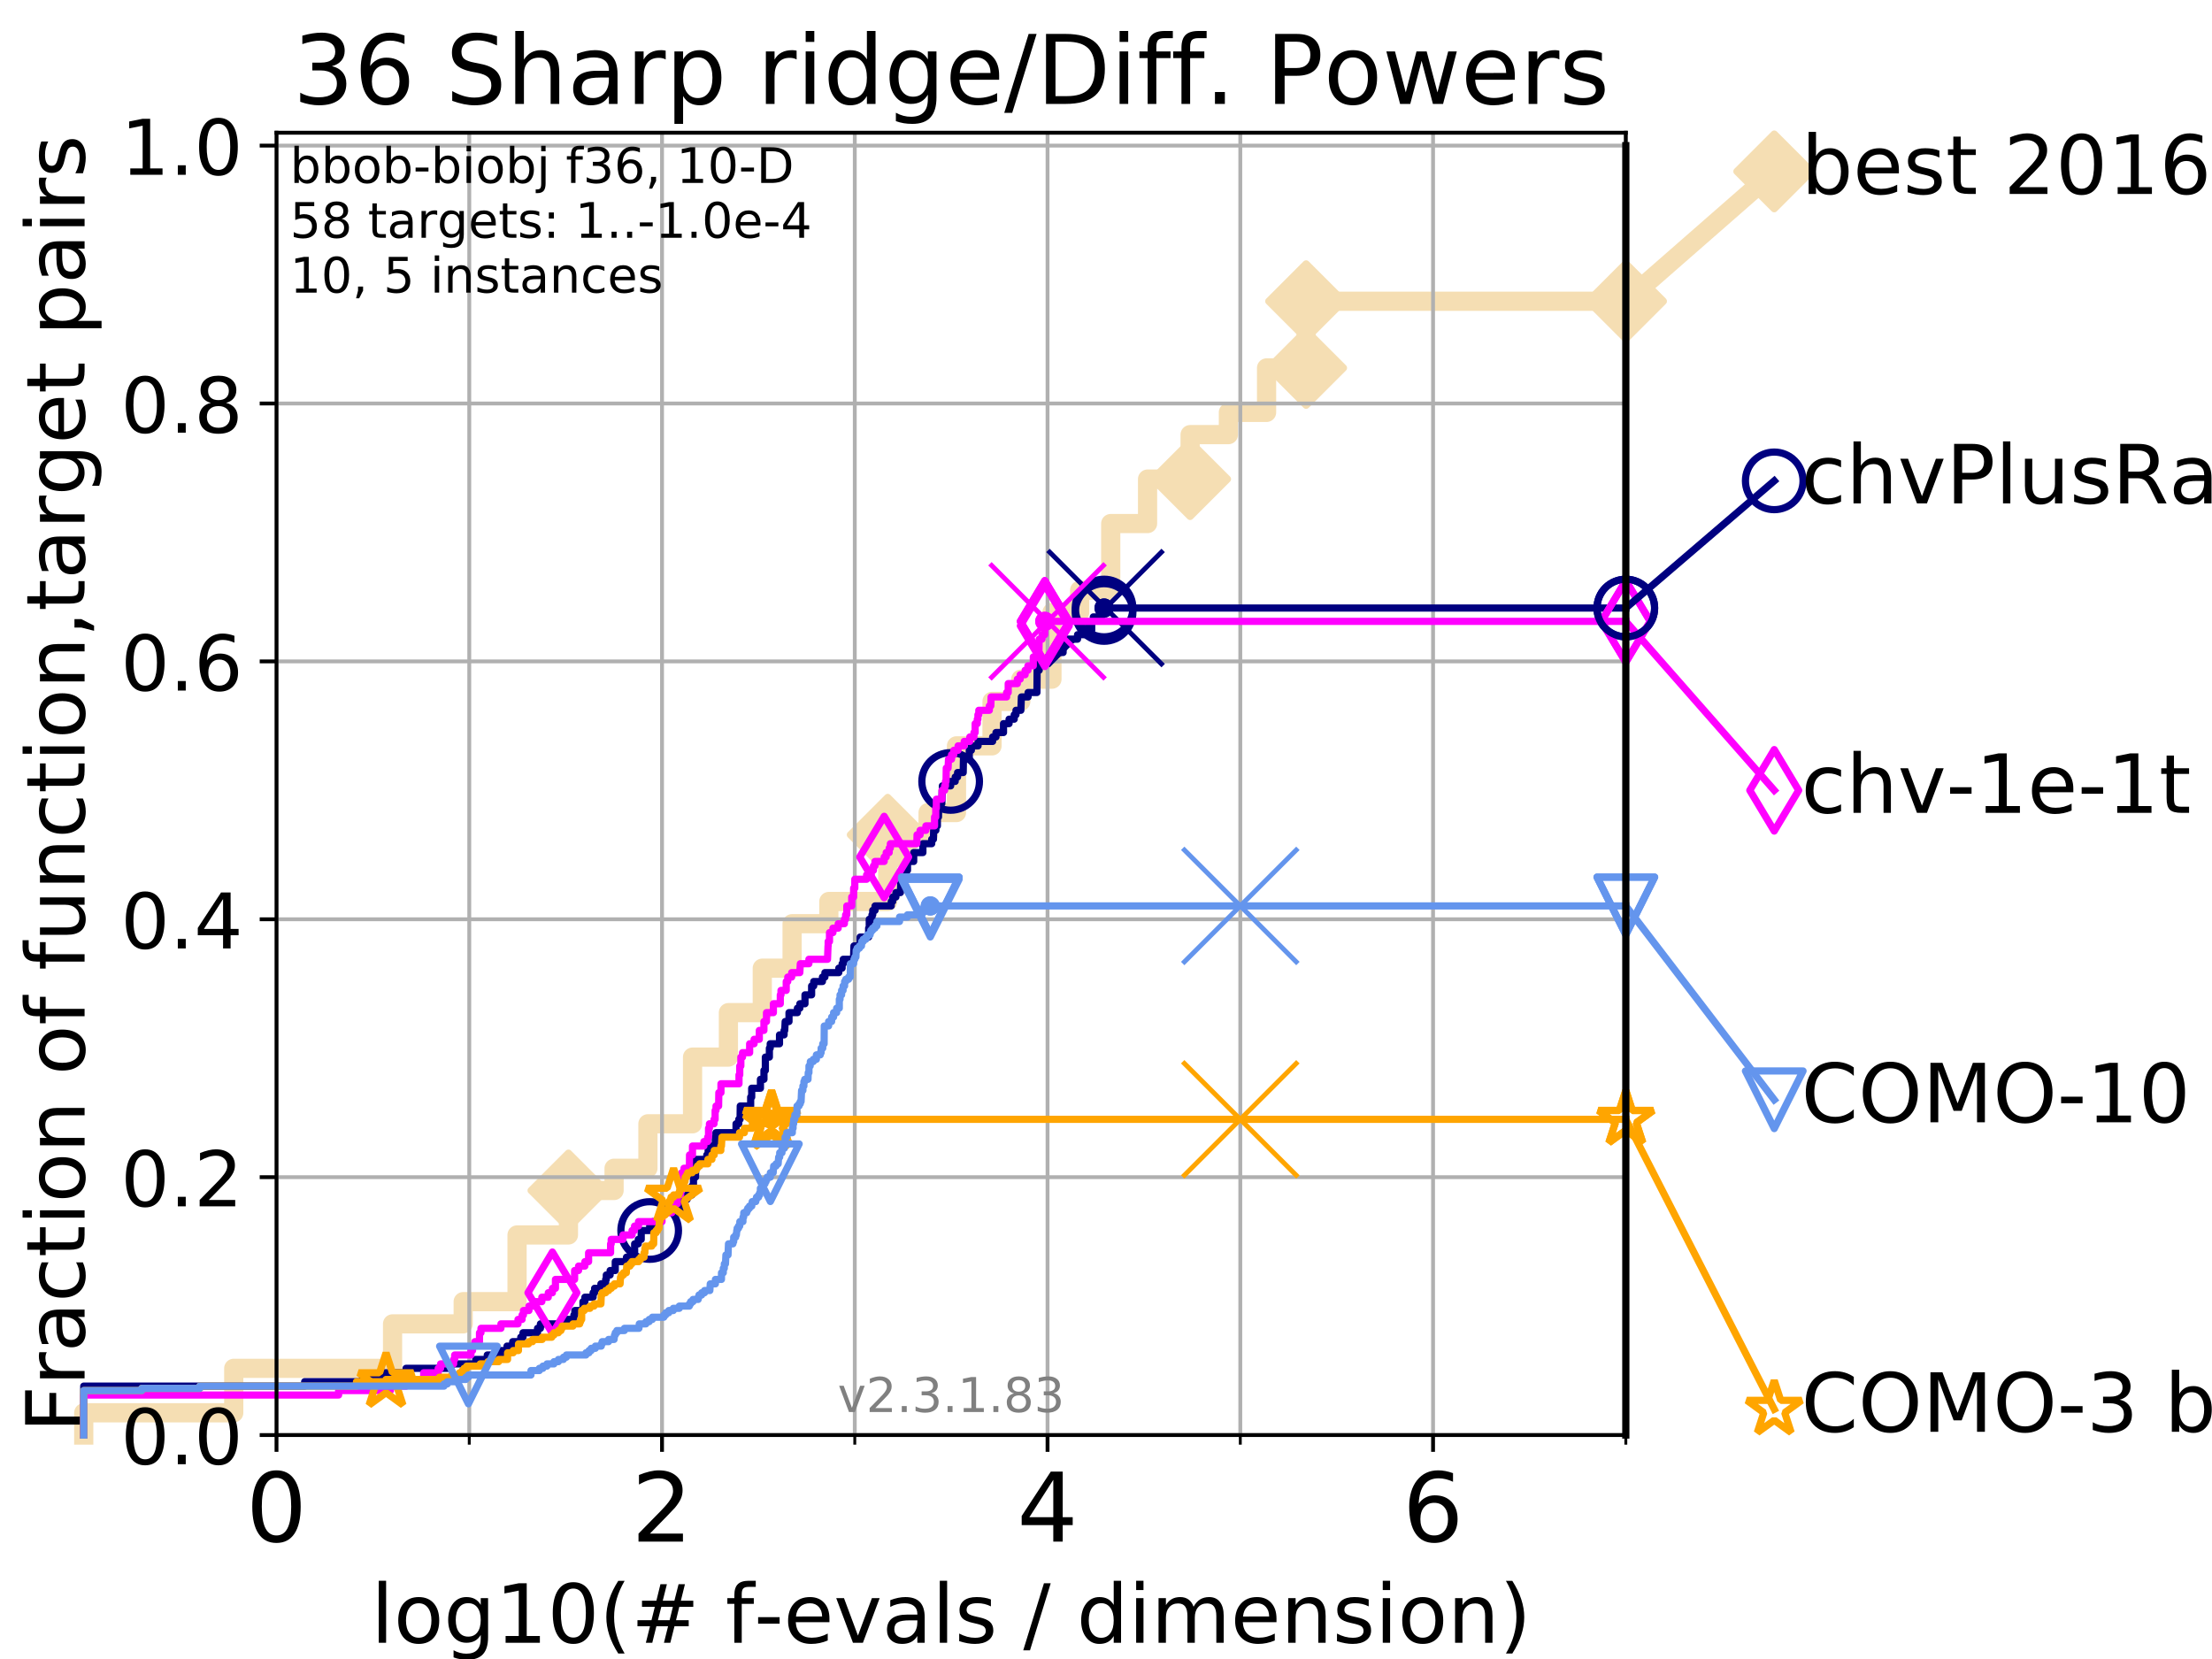 <?xml version="1.0" encoding="utf-8" standalone="no"?>
<!DOCTYPE svg PUBLIC "-//W3C//DTD SVG 1.1//EN"
  "http://www.w3.org/Graphics/SVG/1.1/DTD/svg11.dtd">
<!-- Created with matplotlib (https://matplotlib.org/) -->
<svg height="345.6pt" version="1.1" viewBox="0 0 460.8 345.6" width="460.8pt" xmlns="http://www.w3.org/2000/svg" xmlns:xlink="http://www.w3.org/1999/xlink">
 <defs>
  <style type="text/css">
*{stroke-linecap:butt;stroke-linejoin:round;}
  </style>
 </defs>
 <g id="figure_1">
  <g id="patch_1">
   <path d="M 0 345.6 
L 460.8 345.6 
L 460.8 0 
L 0 0 
z
" style="fill:#ffffff;"/>
  </g>
  <g id="axes_1">
   <g id="patch_2">
    <path d="M 57.6 298.944 
L 338.688 298.944 
L 338.688 27.648 
L 57.6 27.648 
z
" style="fill:#ffffff;"/>
   </g>
   <g id="line2d_1">
    <path d="M 17.445 298.944 
L 17.445 294.313 
L 48.692 294.313 
L 48.692 285.05 
L 81.776 285.05 
L 81.776 275.788 
L 96.49 275.788 
L 96.49 271.157 
L 107.713 271.157 
L 107.713 257.263 
L 118.417 257.263 
L 118.417 248.001 
L 127.923 248.001 
L 127.923 243.37 
L 134.974 243.37 
L 134.974 234.107 
L 144.27 234.107 
L 144.27 220.214 
L 151.74 220.214 
L 151.74 210.951 
L 158.795 210.951 
L 158.795 201.689 
L 165.007 201.689 
L 165.007 192.426 
L 172.664 192.426 
L 172.664 187.795 
L 184.929 187.795 
L 184.929 173.901 
L 193.336 173.901 
L 193.336 169.27 
L 199.253 169.27 
L 199.253 155.377 
L 206.658 155.377 
L 206.658 146.114 
L 212.651 146.114 
L 212.651 141.483 
L 219.14 141.483 
L 219.14 127.589 
L 224.912 127.589 
L 224.912 122.958 
L 231.384 122.958 
L 231.384 109.065 
L 239.058 109.065 
L 239.058 99.802 
L 247.925 99.802 
L 247.925 90.54 
L 255.898 90.54 
L 255.898 85.909 
L 263.85 85.909 
L 263.85 76.646 
L 272.088 76.646 
L 272.088 62.753 
L 338.688 62.753 
" style="fill:none;stroke:#f5deb3;stroke-linecap:square;stroke-width:4;"/>
   </g>
   <g id="line2d_2">
    <defs>
     <path d="M 0 7.778 
L 7.778 0 
L 0 -7.778 
L -7.778 0 
z
" id="m653f11f61b" style="stroke:#f5deb3;stroke-linejoin:miter;stroke-width:1.5;"/>
    </defs>
    <g>
     <use style="fill:#f5deb3;stroke:#f5deb3;stroke-linejoin:miter;stroke-width:1.5;" x="118.417" xlink:href="#m653f11f61b" y="248.001"/>
     <use style="fill:#f5deb3;stroke:#f5deb3;stroke-linejoin:miter;stroke-width:1.5;" x="184.929" xlink:href="#m653f11f61b" y="173.901"/>
     <use style="fill:#f5deb3;stroke:#f5deb3;stroke-linejoin:miter;stroke-width:1.5;" x="247.925" xlink:href="#m653f11f61b" y="99.802"/>
     <use style="fill:#f5deb3;stroke:#f5deb3;stroke-linejoin:miter;stroke-width:1.5;" x="272.088" xlink:href="#m653f11f61b" y="76.646"/>
     <use style="fill:#f5deb3;stroke:#f5deb3;stroke-linejoin:miter;stroke-width:1.5;" x="272.088" xlink:href="#m653f11f61b" y="62.753"/>
     <use style="fill:#f5deb3;stroke:#f5deb3;stroke-linejoin:miter;stroke-width:1.5;" x="338.688" xlink:href="#m653f11f61b" y="62.753"/>
    </g>
   </g>
   <g id="line2d_3">
    <path style="fill:none;stroke:#f5deb3;stroke-linecap:square;stroke-width:4;"/>
    <g/>
   </g>
   <g id="line2d_4">
    <path d="M 338.688 62.753 
L 369.608 35.706 
" style="fill:none;stroke:#f5deb3;stroke-linecap:square;stroke-width:4;"/>
    <g>
     <use style="fill:#f5deb3;stroke:#f5deb3;stroke-linejoin:miter;stroke-width:1.5;" x="338.688" xlink:href="#m653f11f61b" y="62.753"/>
     <use style="fill:#f5deb3;stroke:#f5deb3;stroke-linejoin:miter;stroke-width:1.5;" x="369.608" xlink:href="#m653f11f61b" y="35.706"/>
    </g>
   </g>
   <g id="matplotlib.axis_1">
    <g id="xtick_1">
     <g id="line2d_5">
      <path clip-path="url(#p6286c782a0)" d="M 57.6 298.944 
L 57.6 27.648 
" style="fill:none;stroke:#b0b0b0;stroke-linecap:square;stroke-width:0.8;"/>
     </g>
     <g id="line2d_6">
      <defs>
       <path d="M 0 0 
L 0 3.5 
" id="mcdceb428c3" style="stroke:#000000;stroke-width:0.8;"/>
      </defs>
      <g>
       <use style="stroke:#000000;stroke-width:0.8;" x="57.6" xlink:href="#mcdceb428c3" y="298.944"/>
      </g>
     </g>
     <g id="text_1">
      <!-- 0 -->
      <defs>
       <path d="M 31.781 66.406 
Q 24.172 66.406 20.328 58.906 
Q 16.5 51.422 16.5 36.375 
Q 16.5 21.391 20.328 13.891 
Q 24.172 6.391 31.781 6.391 
Q 39.453 6.391 43.281 13.891 
Q 47.125 21.391 47.125 36.375 
Q 47.125 51.422 43.281 58.906 
Q 39.453 66.406 31.781 66.406 
z
M 31.781 74.219 
Q 44.047 74.219 50.516 64.516 
Q 56.984 54.828 56.984 36.375 
Q 56.984 17.969 50.516 8.266 
Q 44.047 -1.422 31.781 -1.422 
Q 19.531 -1.422 13.062 8.266 
Q 6.594 17.969 6.594 36.375 
Q 6.594 54.828 13.062 64.516 
Q 19.531 74.219 31.781 74.219 
z
" id="DejaVuSans-48"/>
      </defs>
      <g transform="translate(51.237 321.141)scale(0.2 -0.2)">
       <use xlink:href="#DejaVuSans-48"/>
      </g>
     </g>
    </g>
    <g id="xtick_2">
     <g id="line2d_7">
      <path clip-path="url(#p6286c782a0)" d="M 137.911 298.944 
L 137.911 27.648 
" style="fill:none;stroke:#b0b0b0;stroke-linecap:square;stroke-width:0.8;"/>
     </g>
     <g id="line2d_8">
      <g>
       <use style="stroke:#000000;stroke-width:0.8;" x="137.911" xlink:href="#mcdceb428c3" y="298.944"/>
      </g>
     </g>
     <g id="text_2">
      <!-- 2 -->
      <defs>
       <path d="M 19.188 8.297 
L 53.609 8.297 
L 53.609 0 
L 7.328 0 
L 7.328 8.297 
Q 12.938 14.109 22.625 23.891 
Q 32.328 33.688 34.812 36.531 
Q 39.547 41.844 41.422 45.531 
Q 43.312 49.219 43.312 52.781 
Q 43.312 58.594 39.234 62.25 
Q 35.156 65.922 28.609 65.922 
Q 23.969 65.922 18.812 64.312 
Q 13.672 62.703 7.812 59.422 
L 7.812 69.391 
Q 13.766 71.781 18.938 73 
Q 24.125 74.219 28.422 74.219 
Q 39.75 74.219 46.484 68.547 
Q 53.219 62.891 53.219 53.422 
Q 53.219 48.922 51.531 44.891 
Q 49.859 40.875 45.406 35.406 
Q 44.188 33.984 37.641 27.219 
Q 31.109 20.453 19.188 8.297 
z
" id="DejaVuSans-50"/>
      </defs>
      <g transform="translate(131.548 321.141)scale(0.2 -0.2)">
       <use xlink:href="#DejaVuSans-50"/>
      </g>
     </g>
    </g>
    <g id="xtick_3">
     <g id="line2d_9">
      <path clip-path="url(#p6286c782a0)" d="M 218.222 298.944 
L 218.222 27.648 
" style="fill:none;stroke:#b0b0b0;stroke-linecap:square;stroke-width:0.8;"/>
     </g>
     <g id="line2d_10">
      <g>
       <use style="stroke:#000000;stroke-width:0.8;" x="218.222" xlink:href="#mcdceb428c3" y="298.944"/>
      </g>
     </g>
     <g id="text_3">
      <!-- 4 -->
      <defs>
       <path d="M 37.797 64.312 
L 12.891 25.391 
L 37.797 25.391 
z
M 35.203 72.906 
L 47.609 72.906 
L 47.609 25.391 
L 58.016 25.391 
L 58.016 17.188 
L 47.609 17.188 
L 47.609 0 
L 37.797 0 
L 37.797 17.188 
L 4.891 17.188 
L 4.891 26.703 
z
" id="DejaVuSans-52"/>
      </defs>
      <g transform="translate(211.859 321.141)scale(0.2 -0.2)">
       <use xlink:href="#DejaVuSans-52"/>
      </g>
     </g>
    </g>
    <g id="xtick_4">
     <g id="line2d_11">
      <path clip-path="url(#p6286c782a0)" d="M 298.533 298.944 
L 298.533 27.648 
" style="fill:none;stroke:#b0b0b0;stroke-linecap:square;stroke-width:0.8;"/>
     </g>
     <g id="line2d_12">
      <g>
       <use style="stroke:#000000;stroke-width:0.8;" x="298.533" xlink:href="#mcdceb428c3" y="298.944"/>
      </g>
     </g>
     <g id="text_4">
      <!-- 6 -->
      <defs>
       <path d="M 33.016 40.375 
Q 26.375 40.375 22.484 35.828 
Q 18.609 31.297 18.609 23.391 
Q 18.609 15.531 22.484 10.953 
Q 26.375 6.391 33.016 6.391 
Q 39.656 6.391 43.531 10.953 
Q 47.406 15.531 47.406 23.391 
Q 47.406 31.297 43.531 35.828 
Q 39.656 40.375 33.016 40.375 
z
M 52.594 71.297 
L 52.594 62.312 
Q 48.875 64.062 45.094 64.984 
Q 41.312 65.922 37.594 65.922 
Q 27.828 65.922 22.672 59.328 
Q 17.531 52.734 16.797 39.406 
Q 19.672 43.656 24.016 45.922 
Q 28.375 48.188 33.594 48.188 
Q 44.578 48.188 50.953 41.516 
Q 57.328 34.859 57.328 23.391 
Q 57.328 12.156 50.688 5.359 
Q 44.047 -1.422 33.016 -1.422 
Q 20.359 -1.422 13.672 8.266 
Q 6.984 17.969 6.984 36.375 
Q 6.984 53.656 15.188 63.938 
Q 23.391 74.219 37.203 74.219 
Q 40.922 74.219 44.703 73.484 
Q 48.484 72.75 52.594 71.297 
z
" id="DejaVuSans-54"/>
      </defs>
      <g transform="translate(292.17 321.141)scale(0.2 -0.2)">
       <use xlink:href="#DejaVuSans-54"/>
      </g>
     </g>
    </g>
    <g id="xtick_5">
     <g id="line2d_13">
      <path clip-path="url(#p6286c782a0)" d="M 97.755 298.944 
L 97.755 27.648 
" style="fill:none;stroke:#b0b0b0;stroke-linecap:square;stroke-width:0.8;"/>
     </g>
     <g id="line2d_14">
      <defs>
       <path d="M 0 0 
L 0 2 
" id="m39fa5b8d0d" style="stroke:#000000;stroke-width:0.6;"/>
      </defs>
      <g>
       <use style="stroke:#000000;stroke-width:0.6;" x="97.755" xlink:href="#m39fa5b8d0d" y="298.944"/>
      </g>
     </g>
    </g>
    <g id="xtick_6">
     <g id="line2d_15">
      <path clip-path="url(#p6286c782a0)" d="M 178.066 298.944 
L 178.066 27.648 
" style="fill:none;stroke:#b0b0b0;stroke-linecap:square;stroke-width:0.8;"/>
     </g>
     <g id="line2d_16">
      <g>
       <use style="stroke:#000000;stroke-width:0.6;" x="178.066" xlink:href="#m39fa5b8d0d" y="298.944"/>
      </g>
     </g>
    </g>
    <g id="xtick_7">
     <g id="line2d_17">
      <path clip-path="url(#p6286c782a0)" d="M 258.377 298.944 
L 258.377 27.648 
" style="fill:none;stroke:#b0b0b0;stroke-linecap:square;stroke-width:0.8;"/>
     </g>
     <g id="line2d_18">
      <g>
       <use style="stroke:#000000;stroke-width:0.6;" x="258.377" xlink:href="#m39fa5b8d0d" y="298.944"/>
      </g>
     </g>
    </g>
    <g id="xtick_8">
     <g id="line2d_19">
      <path clip-path="url(#p6286c782a0)" d="M 338.688 298.944 
L 338.688 27.648 
" style="fill:none;stroke:#b0b0b0;stroke-linecap:square;stroke-width:0.8;"/>
     </g>
     <g id="line2d_20">
      <g>
       <use style="stroke:#000000;stroke-width:0.6;" x="338.688" xlink:href="#m39fa5b8d0d" y="298.944"/>
      </g>
     </g>
    </g>
    <g id="text_5">
     <!-- log10(# f-evals / dimension) -->
     <defs>
      <path d="M 9.422 75.984 
L 18.406 75.984 
L 18.406 0 
L 9.422 0 
z
" id="DejaVuSans-108"/>
      <path d="M 30.609 48.391 
Q 23.391 48.391 19.188 42.75 
Q 14.984 37.109 14.984 27.297 
Q 14.984 17.484 19.156 11.844 
Q 23.344 6.203 30.609 6.203 
Q 37.797 6.203 41.984 11.859 
Q 46.188 17.531 46.188 27.297 
Q 46.188 37.016 41.984 42.703 
Q 37.797 48.391 30.609 48.391 
z
M 30.609 56 
Q 42.328 56 49.016 48.375 
Q 55.719 40.766 55.719 27.297 
Q 55.719 13.875 49.016 6.219 
Q 42.328 -1.422 30.609 -1.422 
Q 18.844 -1.422 12.172 6.219 
Q 5.516 13.875 5.516 27.297 
Q 5.516 40.766 12.172 48.375 
Q 18.844 56 30.609 56 
z
" id="DejaVuSans-111"/>
      <path d="M 45.406 27.984 
Q 45.406 37.75 41.375 43.109 
Q 37.359 48.484 30.078 48.484 
Q 22.859 48.484 18.828 43.109 
Q 14.797 37.75 14.797 27.984 
Q 14.797 18.266 18.828 12.891 
Q 22.859 7.516 30.078 7.516 
Q 37.359 7.516 41.375 12.891 
Q 45.406 18.266 45.406 27.984 
z
M 54.391 6.781 
Q 54.391 -7.172 48.188 -13.984 
Q 42 -20.797 29.203 -20.797 
Q 24.469 -20.797 20.266 -20.094 
Q 16.062 -19.391 12.109 -17.922 
L 12.109 -9.188 
Q 16.062 -11.328 19.922 -12.344 
Q 23.781 -13.375 27.781 -13.375 
Q 36.625 -13.375 41.016 -8.766 
Q 45.406 -4.156 45.406 5.172 
L 45.406 9.625 
Q 42.625 4.781 38.281 2.391 
Q 33.938 0 27.875 0 
Q 17.828 0 11.672 7.656 
Q 5.516 15.328 5.516 27.984 
Q 5.516 40.672 11.672 48.328 
Q 17.828 56 27.875 56 
Q 33.938 56 38.281 53.609 
Q 42.625 51.219 45.406 46.391 
L 45.406 54.688 
L 54.391 54.688 
z
" id="DejaVuSans-103"/>
      <path d="M 12.406 8.297 
L 28.516 8.297 
L 28.516 63.922 
L 10.984 60.406 
L 10.984 69.391 
L 28.422 72.906 
L 38.281 72.906 
L 38.281 8.297 
L 54.391 8.297 
L 54.391 0 
L 12.406 0 
z
" id="DejaVuSans-49"/>
      <path d="M 31 75.875 
Q 24.469 64.656 21.281 53.656 
Q 18.109 42.672 18.109 31.391 
Q 18.109 20.125 21.312 9.062 
Q 24.516 -2 31 -13.188 
L 23.188 -13.188 
Q 15.875 -1.703 12.234 9.375 
Q 8.594 20.453 8.594 31.391 
Q 8.594 42.281 12.203 53.312 
Q 15.828 64.359 23.188 75.875 
z
" id="DejaVuSans-40"/>
      <path d="M 51.125 44 
L 36.922 44 
L 32.812 27.688 
L 47.125 27.688 
z
M 43.797 71.781 
L 38.719 51.516 
L 52.984 51.516 
L 58.109 71.781 
L 65.922 71.781 
L 60.891 51.516 
L 76.125 51.516 
L 76.125 44 
L 58.984 44 
L 54.984 27.688 
L 70.516 27.688 
L 70.516 20.219 
L 53.078 20.219 
L 48 0 
L 40.188 0 
L 45.219 20.219 
L 30.906 20.219 
L 25.875 0 
L 18.016 0 
L 23.094 20.219 
L 7.719 20.219 
L 7.719 27.688 
L 24.906 27.688 
L 29 44 
L 13.281 44 
L 13.281 51.516 
L 30.906 51.516 
L 35.891 71.781 
z
" id="DejaVuSans-35"/>
      <path id="DejaVuSans-32"/>
      <path d="M 37.109 75.984 
L 37.109 68.5 
L 28.516 68.5 
Q 23.688 68.5 21.797 66.547 
Q 19.922 64.594 19.922 59.516 
L 19.922 54.688 
L 34.719 54.688 
L 34.719 47.703 
L 19.922 47.703 
L 19.922 0 
L 10.891 0 
L 10.891 47.703 
L 2.297 47.703 
L 2.297 54.688 
L 10.891 54.688 
L 10.891 58.5 
Q 10.891 67.625 15.141 71.797 
Q 19.391 75.984 28.609 75.984 
z
" id="DejaVuSans-102"/>
      <path d="M 4.891 31.391 
L 31.203 31.391 
L 31.203 23.391 
L 4.891 23.391 
z
" id="DejaVuSans-45"/>
      <path d="M 56.203 29.594 
L 56.203 25.203 
L 14.891 25.203 
Q 15.484 15.922 20.484 11.062 
Q 25.484 6.203 34.422 6.203 
Q 39.594 6.203 44.453 7.469 
Q 49.312 8.734 54.109 11.281 
L 54.109 2.781 
Q 49.266 0.734 44.188 -0.344 
Q 39.109 -1.422 33.891 -1.422 
Q 20.797 -1.422 13.156 6.188 
Q 5.516 13.812 5.516 26.812 
Q 5.516 40.234 12.766 48.109 
Q 20.016 56 32.328 56 
Q 43.359 56 49.781 48.891 
Q 56.203 41.797 56.203 29.594 
z
M 47.219 32.234 
Q 47.125 39.594 43.094 43.984 
Q 39.062 48.391 32.422 48.391 
Q 24.906 48.391 20.391 44.141 
Q 15.875 39.891 15.188 32.172 
z
" id="DejaVuSans-101"/>
      <path d="M 2.984 54.688 
L 12.5 54.688 
L 29.594 8.797 
L 46.688 54.688 
L 56.203 54.688 
L 35.688 0 
L 23.484 0 
z
" id="DejaVuSans-118"/>
      <path d="M 34.281 27.484 
Q 23.391 27.484 19.188 25 
Q 14.984 22.516 14.984 16.5 
Q 14.984 11.719 18.141 8.906 
Q 21.297 6.109 26.703 6.109 
Q 34.188 6.109 38.703 11.406 
Q 43.219 16.703 43.219 25.484 
L 43.219 27.484 
z
M 52.203 31.203 
L 52.203 0 
L 43.219 0 
L 43.219 8.297 
Q 40.141 3.328 35.547 0.953 
Q 30.953 -1.422 24.312 -1.422 
Q 15.922 -1.422 10.953 3.297 
Q 6 8.016 6 15.922 
Q 6 25.141 12.172 29.828 
Q 18.359 34.516 30.609 34.516 
L 43.219 34.516 
L 43.219 35.406 
Q 43.219 41.609 39.141 45 
Q 35.062 48.391 27.688 48.391 
Q 23 48.391 18.547 47.266 
Q 14.109 46.141 10.016 43.891 
L 10.016 52.203 
Q 14.938 54.109 19.578 55.047 
Q 24.219 56 28.609 56 
Q 40.484 56 46.344 49.844 
Q 52.203 43.703 52.203 31.203 
z
" id="DejaVuSans-97"/>
      <path d="M 44.281 53.078 
L 44.281 44.578 
Q 40.484 46.531 36.375 47.5 
Q 32.281 48.484 27.875 48.484 
Q 21.188 48.484 17.844 46.438 
Q 14.5 44.391 14.5 40.281 
Q 14.5 37.156 16.891 35.375 
Q 19.281 33.594 26.516 31.984 
L 29.594 31.297 
Q 39.156 29.25 43.188 25.516 
Q 47.219 21.781 47.219 15.094 
Q 47.219 7.469 41.188 3.016 
Q 35.156 -1.422 24.609 -1.422 
Q 20.219 -1.422 15.453 -0.562 
Q 10.688 0.297 5.422 2 
L 5.422 11.281 
Q 10.406 8.688 15.234 7.391 
Q 20.062 6.109 24.812 6.109 
Q 31.156 6.109 34.562 8.281 
Q 37.984 10.453 37.984 14.406 
Q 37.984 18.062 35.516 20.016 
Q 33.062 21.969 24.703 23.781 
L 21.578 24.516 
Q 13.234 26.266 9.516 29.906 
Q 5.812 33.547 5.812 39.891 
Q 5.812 47.609 11.281 51.797 
Q 16.75 56 26.812 56 
Q 31.781 56 36.172 55.266 
Q 40.578 54.547 44.281 53.078 
z
" id="DejaVuSans-115"/>
      <path d="M 25.391 72.906 
L 33.688 72.906 
L 8.297 -9.281 
L 0 -9.281 
z
" id="DejaVuSans-47"/>
      <path d="M 45.406 46.391 
L 45.406 75.984 
L 54.391 75.984 
L 54.391 0 
L 45.406 0 
L 45.406 8.203 
Q 42.578 3.328 38.25 0.953 
Q 33.938 -1.422 27.875 -1.422 
Q 17.969 -1.422 11.734 6.484 
Q 5.516 14.406 5.516 27.297 
Q 5.516 40.188 11.734 48.094 
Q 17.969 56 27.875 56 
Q 33.938 56 38.25 53.625 
Q 42.578 51.266 45.406 46.391 
z
M 14.797 27.297 
Q 14.797 17.391 18.875 11.75 
Q 22.953 6.109 30.078 6.109 
Q 37.203 6.109 41.297 11.75 
Q 45.406 17.391 45.406 27.297 
Q 45.406 37.203 41.297 42.844 
Q 37.203 48.484 30.078 48.484 
Q 22.953 48.484 18.875 42.844 
Q 14.797 37.203 14.797 27.297 
z
" id="DejaVuSans-100"/>
      <path d="M 9.422 54.688 
L 18.406 54.688 
L 18.406 0 
L 9.422 0 
z
M 9.422 75.984 
L 18.406 75.984 
L 18.406 64.594 
L 9.422 64.594 
z
" id="DejaVuSans-105"/>
      <path d="M 52 44.188 
Q 55.375 50.25 60.062 53.125 
Q 64.75 56 71.094 56 
Q 79.641 56 84.281 50.016 
Q 88.922 44.047 88.922 33.016 
L 88.922 0 
L 79.891 0 
L 79.891 32.719 
Q 79.891 40.578 77.094 44.375 
Q 74.312 48.188 68.609 48.188 
Q 61.625 48.188 57.562 43.547 
Q 53.516 38.922 53.516 30.906 
L 53.516 0 
L 44.484 0 
L 44.484 32.719 
Q 44.484 40.625 41.703 44.406 
Q 38.922 48.188 33.109 48.188 
Q 26.219 48.188 22.156 43.531 
Q 18.109 38.875 18.109 30.906 
L 18.109 0 
L 9.078 0 
L 9.078 54.688 
L 18.109 54.688 
L 18.109 46.188 
Q 21.188 51.219 25.484 53.609 
Q 29.781 56 35.688 56 
Q 41.656 56 45.828 52.969 
Q 50 49.953 52 44.188 
z
" id="DejaVuSans-109"/>
      <path d="M 54.891 33.016 
L 54.891 0 
L 45.906 0 
L 45.906 32.719 
Q 45.906 40.484 42.875 44.328 
Q 39.844 48.188 33.797 48.188 
Q 26.516 48.188 22.312 43.547 
Q 18.109 38.922 18.109 30.906 
L 18.109 0 
L 9.078 0 
L 9.078 54.688 
L 18.109 54.688 
L 18.109 46.188 
Q 21.344 51.125 25.703 53.562 
Q 30.078 56 35.797 56 
Q 45.219 56 50.047 50.172 
Q 54.891 44.344 54.891 33.016 
z
" id="DejaVuSans-110"/>
      <path d="M 8.016 75.875 
L 15.828 75.875 
Q 23.141 64.359 26.781 53.312 
Q 30.422 42.281 30.422 31.391 
Q 30.422 20.453 26.781 9.375 
Q 23.141 -1.703 15.828 -13.188 
L 8.016 -13.188 
Q 14.5 -2 17.703 9.062 
Q 20.906 20.125 20.906 31.391 
Q 20.906 42.672 17.703 53.656 
Q 14.5 64.656 8.016 75.875 
z
" id="DejaVuSans-41"/>
     </defs>
     <g transform="translate(77.303 342.218)scale(0.17 -0.17)">
      <use xlink:href="#DejaVuSans-108"/>
      <use x="27.783" xlink:href="#DejaVuSans-111"/>
      <use x="88.965" xlink:href="#DejaVuSans-103"/>
      <use x="152.441" xlink:href="#DejaVuSans-49"/>
      <use x="216.064" xlink:href="#DejaVuSans-48"/>
      <use x="279.688" xlink:href="#DejaVuSans-40"/>
      <use x="318.701" xlink:href="#DejaVuSans-35"/>
      <use x="402.49" xlink:href="#DejaVuSans-32"/>
      <use x="434.277" xlink:href="#DejaVuSans-102"/>
      <use x="469.404" xlink:href="#DejaVuSans-45"/>
      <use x="505.488" xlink:href="#DejaVuSans-101"/>
      <use x="567.012" xlink:href="#DejaVuSans-118"/>
      <use x="626.191" xlink:href="#DejaVuSans-97"/>
      <use x="687.471" xlink:href="#DejaVuSans-108"/>
      <use x="715.254" xlink:href="#DejaVuSans-115"/>
      <use x="767.354" xlink:href="#DejaVuSans-32"/>
      <use x="799.141" xlink:href="#DejaVuSans-47"/>
      <use x="832.832" xlink:href="#DejaVuSans-32"/>
      <use x="864.619" xlink:href="#DejaVuSans-100"/>
      <use x="928.096" xlink:href="#DejaVuSans-105"/>
      <use x="955.879" xlink:href="#DejaVuSans-109"/>
      <use x="1053.291" xlink:href="#DejaVuSans-101"/>
      <use x="1114.814" xlink:href="#DejaVuSans-110"/>
      <use x="1178.193" xlink:href="#DejaVuSans-115"/>
      <use x="1230.293" xlink:href="#DejaVuSans-105"/>
      <use x="1258.076" xlink:href="#DejaVuSans-111"/>
      <use x="1319.258" xlink:href="#DejaVuSans-110"/>
      <use x="1382.637" xlink:href="#DejaVuSans-41"/>
     </g>
    </g>
   </g>
   <g id="matplotlib.axis_2">
    <g id="ytick_1">
     <g id="line2d_21">
      <path clip-path="url(#p6286c782a0)" d="M 57.6 298.944 
L 338.688 298.944 
" style="fill:none;stroke:#b0b0b0;stroke-linecap:square;stroke-width:0.8;"/>
     </g>
     <g id="line2d_22">
      <defs>
       <path d="M 0 0 
L -3.5 0 
" id="m345731afc2" style="stroke:#000000;stroke-width:0.8;"/>
      </defs>
      <g>
       <use style="stroke:#000000;stroke-width:0.8;" x="57.6" xlink:href="#m345731afc2" y="298.944"/>
      </g>
     </g>
     <g id="text_6">
      <!-- 0.0 -->
      <defs>
       <path d="M 10.688 12.406 
L 21 12.406 
L 21 0 
L 10.688 0 
z
" id="DejaVuSans-46"/>
      </defs>
      <g transform="translate(25.155 305.023)scale(0.16 -0.16)">
       <use xlink:href="#DejaVuSans-48"/>
       <use x="63.623" xlink:href="#DejaVuSans-46"/>
       <use x="95.41" xlink:href="#DejaVuSans-48"/>
      </g>
     </g>
    </g>
    <g id="ytick_2">
     <g id="line2d_23">
      <path clip-path="url(#p6286c782a0)" d="M 57.6 245.222 
L 338.688 245.222 
" style="fill:none;stroke:#b0b0b0;stroke-linecap:square;stroke-width:0.8;"/>
     </g>
     <g id="line2d_24">
      <g>
       <use style="stroke:#000000;stroke-width:0.8;" x="57.6" xlink:href="#m345731afc2" y="245.222"/>
      </g>
     </g>
     <g id="text_7">
      <!-- 0.2 -->
      <g transform="translate(25.155 251.301)scale(0.16 -0.16)">
       <use xlink:href="#DejaVuSans-48"/>
       <use x="63.623" xlink:href="#DejaVuSans-46"/>
       <use x="95.41" xlink:href="#DejaVuSans-50"/>
      </g>
     </g>
    </g>
    <g id="ytick_3">
     <g id="line2d_25">
      <path clip-path="url(#p6286c782a0)" d="M 57.6 191.5 
L 338.688 191.5 
" style="fill:none;stroke:#b0b0b0;stroke-linecap:square;stroke-width:0.8;"/>
     </g>
     <g id="line2d_26">
      <g>
       <use style="stroke:#000000;stroke-width:0.8;" x="57.6" xlink:href="#m345731afc2" y="191.5"/>
      </g>
     </g>
     <g id="text_8">
      <!-- 0.4 -->
      <g transform="translate(25.155 197.579)scale(0.16 -0.16)">
       <use xlink:href="#DejaVuSans-48"/>
       <use x="63.623" xlink:href="#DejaVuSans-46"/>
       <use x="95.41" xlink:href="#DejaVuSans-52"/>
      </g>
     </g>
    </g>
    <g id="ytick_4">
     <g id="line2d_27">
      <path clip-path="url(#p6286c782a0)" d="M 57.6 137.778 
L 338.688 137.778 
" style="fill:none;stroke:#b0b0b0;stroke-linecap:square;stroke-width:0.8;"/>
     </g>
     <g id="line2d_28">
      <g>
       <use style="stroke:#000000;stroke-width:0.8;" x="57.6" xlink:href="#m345731afc2" y="137.778"/>
      </g>
     </g>
     <g id="text_9">
      <!-- 0.6 -->
      <g transform="translate(25.155 143.857)scale(0.16 -0.16)">
       <use xlink:href="#DejaVuSans-48"/>
       <use x="63.623" xlink:href="#DejaVuSans-46"/>
       <use x="95.41" xlink:href="#DejaVuSans-54"/>
      </g>
     </g>
    </g>
    <g id="ytick_5">
     <g id="line2d_29">
      <path clip-path="url(#p6286c782a0)" d="M 57.6 84.056 
L 338.688 84.056 
" style="fill:none;stroke:#b0b0b0;stroke-linecap:square;stroke-width:0.8;"/>
     </g>
     <g id="line2d_30">
      <g>
       <use style="stroke:#000000;stroke-width:0.8;" x="57.6" xlink:href="#m345731afc2" y="84.056"/>
      </g>
     </g>
     <g id="text_10">
      <!-- 0.8 -->
      <defs>
       <path d="M 31.781 34.625 
Q 24.75 34.625 20.719 30.859 
Q 16.703 27.094 16.703 20.516 
Q 16.703 13.922 20.719 10.156 
Q 24.75 6.391 31.781 6.391 
Q 38.812 6.391 42.859 10.172 
Q 46.922 13.969 46.922 20.516 
Q 46.922 27.094 42.891 30.859 
Q 38.875 34.625 31.781 34.625 
z
M 21.922 38.812 
Q 15.578 40.375 12.031 44.719 
Q 8.5 49.078 8.5 55.328 
Q 8.5 64.062 14.719 69.141 
Q 20.953 74.219 31.781 74.219 
Q 42.672 74.219 48.875 69.141 
Q 55.078 64.062 55.078 55.328 
Q 55.078 49.078 51.531 44.719 
Q 48 40.375 41.703 38.812 
Q 48.828 37.156 52.797 32.312 
Q 56.781 27.484 56.781 20.516 
Q 56.781 9.906 50.312 4.234 
Q 43.844 -1.422 31.781 -1.422 
Q 19.734 -1.422 13.25 4.234 
Q 6.781 9.906 6.781 20.516 
Q 6.781 27.484 10.781 32.312 
Q 14.797 37.156 21.922 38.812 
z
M 18.312 54.391 
Q 18.312 48.734 21.844 45.562 
Q 25.391 42.391 31.781 42.391 
Q 38.141 42.391 41.719 45.562 
Q 45.312 48.734 45.312 54.391 
Q 45.312 60.062 41.719 63.234 
Q 38.141 66.406 31.781 66.406 
Q 25.391 66.406 21.844 63.234 
Q 18.312 60.062 18.312 54.391 
z
" id="DejaVuSans-56"/>
      </defs>
      <g transform="translate(25.155 90.135)scale(0.16 -0.16)">
       <use xlink:href="#DejaVuSans-48"/>
       <use x="63.623" xlink:href="#DejaVuSans-46"/>
       <use x="95.41" xlink:href="#DejaVuSans-56"/>
      </g>
     </g>
    </g>
    <g id="ytick_6">
     <g id="line2d_31">
      <path clip-path="url(#p6286c782a0)" d="M 57.6 30.334 
L 338.688 30.334 
" style="fill:none;stroke:#b0b0b0;stroke-linecap:square;stroke-width:0.8;"/>
     </g>
     <g id="line2d_32">
      <g>
       <use style="stroke:#000000;stroke-width:0.8;" x="57.6" xlink:href="#m345731afc2" y="30.334"/>
      </g>
     </g>
     <g id="text_11">
      <!-- 1.0 -->
      <g transform="translate(25.155 36.413)scale(0.16 -0.16)">
       <use xlink:href="#DejaVuSans-49"/>
       <use x="63.623" xlink:href="#DejaVuSans-46"/>
       <use x="95.41" xlink:href="#DejaVuSans-48"/>
      </g>
     </g>
    </g>
    <g id="text_12">
     <!-- Fraction of function,target pairs -->
     <defs>
      <path d="M 9.812 72.906 
L 51.703 72.906 
L 51.703 64.594 
L 19.672 64.594 
L 19.672 43.109 
L 48.578 43.109 
L 48.578 34.812 
L 19.672 34.812 
L 19.672 0 
L 9.812 0 
z
" id="DejaVuSans-70"/>
      <path d="M 41.109 46.297 
Q 39.594 47.172 37.812 47.578 
Q 36.031 48 33.891 48 
Q 26.266 48 22.188 43.047 
Q 18.109 38.094 18.109 28.812 
L 18.109 0 
L 9.078 0 
L 9.078 54.688 
L 18.109 54.688 
L 18.109 46.188 
Q 20.953 51.172 25.484 53.578 
Q 30.031 56 36.531 56 
Q 37.453 56 38.578 55.875 
Q 39.703 55.766 41.062 55.516 
z
" id="DejaVuSans-114"/>
      <path d="M 48.781 52.594 
L 48.781 44.188 
Q 44.969 46.297 41.141 47.344 
Q 37.312 48.391 33.406 48.391 
Q 24.656 48.391 19.812 42.844 
Q 14.984 37.312 14.984 27.297 
Q 14.984 17.281 19.812 11.734 
Q 24.656 6.203 33.406 6.203 
Q 37.312 6.203 41.141 7.25 
Q 44.969 8.297 48.781 10.406 
L 48.781 2.094 
Q 45.016 0.344 40.984 -0.531 
Q 36.969 -1.422 32.422 -1.422 
Q 20.062 -1.422 12.781 6.344 
Q 5.516 14.109 5.516 27.297 
Q 5.516 40.672 12.859 48.328 
Q 20.219 56 33.016 56 
Q 37.156 56 41.109 55.141 
Q 45.062 54.297 48.781 52.594 
z
" id="DejaVuSans-99"/>
      <path d="M 18.312 70.219 
L 18.312 54.688 
L 36.812 54.688 
L 36.812 47.703 
L 18.312 47.703 
L 18.312 18.016 
Q 18.312 11.328 20.141 9.422 
Q 21.969 7.516 27.594 7.516 
L 36.812 7.516 
L 36.812 0 
L 27.594 0 
Q 17.188 0 13.234 3.875 
Q 9.281 7.766 9.281 18.016 
L 9.281 47.703 
L 2.688 47.703 
L 2.688 54.688 
L 9.281 54.688 
L 9.281 70.219 
z
" id="DejaVuSans-116"/>
      <path d="M 8.5 21.578 
L 8.5 54.688 
L 17.484 54.688 
L 17.484 21.922 
Q 17.484 14.156 20.5 10.266 
Q 23.531 6.391 29.594 6.391 
Q 36.859 6.391 41.078 11.031 
Q 45.312 15.672 45.312 23.688 
L 45.312 54.688 
L 54.297 54.688 
L 54.297 0 
L 45.312 0 
L 45.312 8.406 
Q 42.047 3.422 37.719 1 
Q 33.406 -1.422 27.688 -1.422 
Q 18.266 -1.422 13.375 4.438 
Q 8.5 10.297 8.5 21.578 
z
M 31.109 56 
z
" id="DejaVuSans-117"/>
      <path d="M 11.719 12.406 
L 22.016 12.406 
L 22.016 4 
L 14.016 -11.625 
L 7.719 -11.625 
L 11.719 4 
z
" id="DejaVuSans-44"/>
      <path d="M 18.109 8.203 
L 18.109 -20.797 
L 9.078 -20.797 
L 9.078 54.688 
L 18.109 54.688 
L 18.109 46.391 
Q 20.953 51.266 25.266 53.625 
Q 29.594 56 35.594 56 
Q 45.562 56 51.781 48.094 
Q 58.016 40.188 58.016 27.297 
Q 58.016 14.406 51.781 6.484 
Q 45.562 -1.422 35.594 -1.422 
Q 29.594 -1.422 25.266 0.953 
Q 20.953 3.328 18.109 8.203 
z
M 48.688 27.297 
Q 48.688 37.203 44.609 42.844 
Q 40.531 48.484 33.406 48.484 
Q 26.266 48.484 22.188 42.844 
Q 18.109 37.203 18.109 27.297 
Q 18.109 17.391 22.188 11.75 
Q 26.266 6.109 33.406 6.109 
Q 40.531 6.109 44.609 11.75 
Q 48.688 17.391 48.688 27.297 
z
" id="DejaVuSans-112"/>
     </defs>
     <g transform="translate(17.62 298.435)rotate(-90)scale(0.17 -0.17)">
      <use xlink:href="#DejaVuSans-70"/>
      <use x="57.41" xlink:href="#DejaVuSans-114"/>
      <use x="98.523" xlink:href="#DejaVuSans-97"/>
      <use x="159.803" xlink:href="#DejaVuSans-99"/>
      <use x="214.783" xlink:href="#DejaVuSans-116"/>
      <use x="253.992" xlink:href="#DejaVuSans-105"/>
      <use x="281.775" xlink:href="#DejaVuSans-111"/>
      <use x="342.957" xlink:href="#DejaVuSans-110"/>
      <use x="406.336" xlink:href="#DejaVuSans-32"/>
      <use x="438.123" xlink:href="#DejaVuSans-111"/>
      <use x="499.305" xlink:href="#DejaVuSans-102"/>
      <use x="534.51" xlink:href="#DejaVuSans-32"/>
      <use x="566.297" xlink:href="#DejaVuSans-102"/>
      <use x="601.502" xlink:href="#DejaVuSans-117"/>
      <use x="664.881" xlink:href="#DejaVuSans-110"/>
      <use x="728.26" xlink:href="#DejaVuSans-99"/>
      <use x="783.24" xlink:href="#DejaVuSans-116"/>
      <use x="822.449" xlink:href="#DejaVuSans-105"/>
      <use x="850.232" xlink:href="#DejaVuSans-111"/>
      <use x="911.414" xlink:href="#DejaVuSans-110"/>
      <use x="974.793" xlink:href="#DejaVuSans-44"/>
      <use x="1006.58" xlink:href="#DejaVuSans-116"/>
      <use x="1045.789" xlink:href="#DejaVuSans-97"/>
      <use x="1107.068" xlink:href="#DejaVuSans-114"/>
      <use x="1148.166" xlink:href="#DejaVuSans-103"/>
      <use x="1211.643" xlink:href="#DejaVuSans-101"/>
      <use x="1273.166" xlink:href="#DejaVuSans-116"/>
      <use x="1312.375" xlink:href="#DejaVuSans-32"/>
      <use x="1344.162" xlink:href="#DejaVuSans-112"/>
      <use x="1407.639" xlink:href="#DejaVuSans-97"/>
      <use x="1468.918" xlink:href="#DejaVuSans-105"/>
      <use x="1496.701" xlink:href="#DejaVuSans-114"/>
      <use x="1537.814" xlink:href="#DejaVuSans-115"/>
     </g>
    </g>
   </g>
   <g id="line2d_33">
    <defs>
     <path d="M 0 1.5 
C 0.398 1.5 0.779 1.342 1.061 1.061 
C 1.342 0.779 1.5 0.398 1.5 0 
C 1.5 -0.398 1.342 -0.779 1.061 -1.061 
C 0.779 -1.342 0.398 -1.5 0 -1.5 
C -0.398 -1.5 -0.779 -1.342 -1.061 -1.061 
C -1.342 -0.779 -1.5 -0.398 -1.5 0 
C -1.5 0.398 -1.342 0.779 -1.061 1.061 
C -0.779 1.342 -0.398 1.5 0 1.5 
z
" id="mb947cd3037" style="stroke:#f5deb3;"/>
    </defs>
    <g>
     <use style="fill:#f5deb3;stroke:#f5deb3;" x="272.088" xlink:href="#mb947cd3037" y="62.753"/>
     <use style="fill:#f5deb3;stroke:#f5deb3;" x="272.088" xlink:href="#mb947cd3037" y="62.753"/>
    </g>
   </g>
   <g id="line2d_34">
    <defs>
     <path d="M 0 1.5 
C 0.398 1.5 0.779 1.342 1.061 1.061 
C 1.342 0.779 1.5 0.398 1.5 0 
C 1.5 -0.398 1.342 -0.779 1.061 -1.061 
C 0.779 -1.342 0.398 -1.5 0 -1.5 
C -0.398 -1.5 -0.779 -1.342 -1.061 -1.061 
C -1.342 -0.779 -1.5 -0.398 -1.5 0 
C -1.5 0.398 -1.342 0.779 -1.061 1.061 
C -0.779 1.342 -0.398 1.5 0 1.5 
z
" id="m9a58784847" style="stroke:#000080;"/>
    </defs>
    <g>
     <use style="fill:#000080;stroke:#000080;" x="229.997" xlink:href="#m9a58784847" y="126.663"/>
     <use style="fill:#000080;stroke:#000080;" x="229.997" xlink:href="#m9a58784847" y="126.663"/>
    </g>
   </g>
   <g id="line2d_35">
    <path d="M 17.445 298.944 
L 17.445 288.755 
L 63.468 288.755 
L 63.468 287.829 
L 75.556 287.829 
L 75.556 286.903 
L 79.939 286.903 
L 79.939 285.977 
L 84.588 285.977 
L 84.588 285.05 
L 93.864 285.05 
L 93.864 284.124 
L 99.098 284.124 
L 99.098 283.198 
L 101.507 283.198 
L 101.507 282.272 
L 104.355 282.272 
L 104.355 281.345 
L 105.622 281.345 
L 105.622 280.419 
L 106.803 280.419 
L 106.803 279.493 
L 108.484 279.493 
L 108.484 278.567 
L 108.949 278.567 
L 108.949 277.64 
L 111.975 277.64 
L 111.975 276.714 
L 112.581 276.714 
L 112.581 275.788 
L 117.145 275.788 
L 117.145 274.862 
L 119.553 274.862 
L 119.553 273.935 
L 119.752 273.935 
L 119.752 273.009 
L 121.445 273.009 
L 121.445 271.157 
L 121.844 271.157 
L 121.844 270.231 
L 123.554 270.231 
L 123.554 269.304 
L 123.869 269.304 
L 123.869 268.378 
L 125.183 268.378 
L 125.183 267.452 
L 126.168 267.452 
L 126.168 266.526 
L 126.304 266.526 
L 126.304 265.599 
L 127.1 265.599 
L 127.1 264.673 
L 128.169 264.673 
L 128.169 262.821 
L 130.505 262.821 
L 130.505 261.894 
L 131.44 261.894 
L 131.44 260.968 
L 132.206 260.968 
L 132.206 259.116 
L 132.964 259.116 
L 132.964 258.189 
L 133.578 258.189 
L 133.578 256.337 
L 135.341 256.337 
L 135.341 255.411 
L 136.035 255.411 
L 136.035 254.484 
L 137.144 254.484 
L 137.144 253.558 
L 137.736 253.558 
L 137.736 251.706 
L 141.955 251.706 
L 141.955 250.779 
L 142.459 250.779 
L 142.459 249.853 
L 143.144 249.853 
L 143.144 248.927 
L 144.148 248.927 
L 144.148 247.075 
L 144.463 247.075 
L 144.463 245.222 
L 144.889 245.222 
L 144.959 241.517 
L 147.236 241.517 
L 147.236 240.591 
L 147.52 240.591 
L 147.52 239.665 
L 147.74 239.665 
L 147.74 238.738 
L 149.003 238.738 
L 149.003 236.886 
L 149.141 236.886 
L 149.141 235.96 
L 153.33 235.96 
L 153.33 234.107 
L 153.897 234.107 
L 153.897 233.181 
L 154.167 233.181 
L 154.208 230.402 
L 156.376 230.402 
L 156.376 228.55 
L 156.593 228.55 
L 156.593 226.697 
L 158.412 226.697 
L 158.412 224.845 
L 159.145 224.845 
L 159.145 222.992 
L 159.436 222.992 
L 159.436 220.214 
L 160.274 220.214 
L 160.274 218.361 
L 160.452 218.361 
L 160.452 217.435 
L 162.385 217.435 
L 162.385 215.582 
L 163.34 215.582 
L 163.34 214.656 
L 163.473 214.656 
L 163.566 212.804 
L 164.364 212.804 
L 164.364 210.951 
L 166.114 210.951 
L 166.114 210.025 
L 166.625 210.025 
L 166.625 209.099 
L 167.694 209.099 
L 167.694 207.246 
L 169.073 207.246 
L 169.073 205.394 
L 169.512 205.394 
L 169.512 204.467 
L 171.328 204.467 
L 171.328 203.541 
L 171.844 203.541 
L 171.844 202.615 
L 174.735 202.615 
L 174.735 201.689 
L 175.426 201.689 
L 175.426 200.762 
L 175.66 200.762 
L 175.66 199.836 
L 177.796 199.836 
L 177.893 197.057 
L 179.179 197.057 
L 179.179 195.205 
L 180.953 195.205 
L 180.953 193.353 
L 181.082 193.353 
L 181.082 191.5 
L 181.647 191.5 
L 181.647 190.574 
L 181.804 190.574 
L 181.804 189.648 
L 182.289 189.648 
L 182.289 188.721 
L 185.663 188.721 
L 185.663 187.795 
L 185.975 187.795 
L 185.975 186.869 
L 186.632 186.869 
L 186.632 185.943 
L 187.573 185.943 
L 187.679 183.164 
L 187.74 183.164 
L 187.74 182.238 
L 188.671 182.238 
L 188.671 181.311 
L 189.046 181.311 
L 189.046 179.459 
L 190.34 179.459 
L 190.34 177.606 
L 192.255 177.606 
L 192.255 175.754 
L 194.093 175.754 
L 194.093 174.828 
L 194.455 174.828 
L 194.495 172.975 
L 194.963 172.975 
L 194.963 172.049 
L 195.275 172.049 
L 195.275 170.196 
L 195.502 170.196 
L 195.538 168.344 
L 195.822 168.344 
L 195.822 167.418 
L 196.197 167.418 
L 196.279 164.639 
L 196.309 164.639 
L 196.309 163.713 
L 198.038 163.713 
L 198.038 162.787 
L 198.985 162.787 
L 198.985 161.86 
L 199.48 161.86 
L 199.48 160.934 
L 200.653 160.934 
L 200.706 158.155 
L 201.92 158.155 
L 201.92 156.303 
L 202.352 156.303 
L 202.352 155.377 
L 203.75 155.377 
L 203.75 154.45 
L 206.78 154.45 
L 206.78 153.524 
L 207.479 153.524 
L 207.479 152.598 
L 209.049 152.598 
L 209.049 150.745 
L 210.208 150.745 
L 210.208 149.819 
L 211.281 149.819 
L 211.281 148.893 
L 211.648 148.893 
L 211.648 147.967 
L 212.664 147.967 
L 212.773 145.188 
L 214.167 145.188 
L 214.167 144.262 
L 216.012 144.262 
L 216.051 139.631 
L 216.487 139.631 
L 216.487 138.704 
L 216.608 138.704 
L 216.608 137.778 
L 218.257 137.778 
L 218.257 136.852 
L 219.625 136.852 
L 219.625 135.926 
L 221.465 135.926 
L 221.465 134.999 
L 221.616 134.999 
L 221.616 134.073 
L 221.742 134.073 
L 221.742 133.147 
L 224.471 133.147 
L 224.471 132.221 
L 226.003 132.221 
L 226.003 131.294 
L 227.423 131.294 
L 227.423 129.442 
L 227.76 129.442 
L 227.76 128.516 
L 229.466 128.516 
L 229.466 127.589 
L 229.997 127.589 
L 229.997 126.663 
L 338.688 126.663 
L 338.688 126.663 
" style="fill:none;stroke:#000080;stroke-linecap:square;stroke-width:1.5;"/>
   </g>
   <g id="line2d_36">
    <defs>
     <path d="M 0 6 
C 1.591 6 3.117 5.368 4.243 4.243 
C 5.368 3.117 6 1.591 6 0 
C 6 -1.591 5.368 -3.117 4.243 -4.243 
C 3.117 -5.368 1.591 -6 0 -6 
C -1.591 -6 -3.117 -5.368 -4.243 -4.243 
C -5.368 -3.117 -6 -1.591 -6 0 
C -6 1.591 -5.368 3.117 -4.243 4.243 
C -3.117 5.368 -1.591 6 0 6 
z
" id="m88a03b8303" style="stroke:#000080;stroke-width:1.5;"/>
    </defs>
    <g>
     <use style="fill-opacity:0;stroke:#000080;stroke-width:1.5;" x="135.341" xlink:href="#m88a03b8303" y="256.337"/>
     <use style="fill-opacity:0;stroke:#000080;stroke-width:1.5;" x="198.038" xlink:href="#m88a03b8303" y="162.787"/>
     <use style="fill-opacity:0;stroke:#000080;stroke-width:1.5;" x="229.997" xlink:href="#m88a03b8303" y="127.589"/>
     <use style="fill-opacity:0;stroke:#000080;stroke-width:1.5;" x="229.997" xlink:href="#m88a03b8303" y="126.663"/>
     <use style="fill-opacity:0;stroke:#000080;stroke-width:1.5;" x="338.688" xlink:href="#m88a03b8303" y="126.663"/>
    </g>
   </g>
   <g id="line2d_37">
    <path style="fill:none;stroke:#000080;stroke-linecap:square;stroke-width:1.5;"/>
    <g/>
   </g>
   <g id="line2d_38">
    <path clip-path="url(#p6286c782a0)" d="M 230.31 126.663 
" style="fill:none;stroke:#000080;stroke-linecap:square;stroke-width:1.5;"/>
    <defs>
     <path d="M -12 12 
L 12 -12 
M -12 -12 
L 12 12 
" id="m9a72f9df0f" style="stroke:#000080;"/>
    </defs>
    <g clip-path="url(#p6286c782a0)">
     <use style="fill:#000080;stroke:#000080;" x="230.31" xlink:href="#m9a72f9df0f" y="126.663"/>
    </g>
   </g>
   <g id="line2d_39">
    <defs>
     <path d="M 0 1.5 
C 0.398 1.5 0.779 1.342 1.061 1.061 
C 1.342 0.779 1.5 0.398 1.5 0 
C 1.5 -0.398 1.342 -0.779 1.061 -1.061 
C 0.779 -1.342 0.398 -1.5 0 -1.5 
C -0.398 -1.5 -0.779 -1.342 -1.061 -1.061 
C -1.342 -0.779 -1.5 -0.398 -1.5 0 
C -1.5 0.398 -1.342 0.779 -1.061 1.061 
C -0.779 1.342 -0.398 1.5 0 1.5 
z
" id="m14ee2827f4" style="stroke:#ff00ff;"/>
    </defs>
    <g>
     <use style="fill:#ff00ff;stroke:#ff00ff;" x="217.65" xlink:href="#m14ee2827f4" y="129.442"/>
     <use style="fill:#ff00ff;stroke:#ff00ff;" x="217.65" xlink:href="#m14ee2827f4" y="129.442"/>
    </g>
   </g>
   <g id="line2d_40">
    <path d="M 17.445 298.944 
L 17.445 290.608 
L 70.539 290.608 
L 70.539 289.682 
L 81.334 289.682 
L 81.334 288.755 
L 84.588 288.755 
L 84.588 287.829 
L 88.256 287.829 
L 88.256 285.977 
L 91.284 285.977 
L 91.284 285.05 
L 91.783 285.05 
L 91.783 284.124 
L 94.506 284.124 
L 94.506 283.198 
L 94.715 283.198 
L 94.715 282.272 
L 98.101 282.272 
L 98.101 281.345 
L 98.439 281.345 
L 98.439 280.419 
L 98.935 280.419 
L 98.935 279.493 
L 99.887 279.493 
L 99.887 277.64 
L 100.193 277.64 
L 100.193 276.714 
L 104.355 276.714 
L 104.355 275.788 
L 107.909 275.788 
L 107.909 274.862 
L 108.764 274.862 
L 108.764 273.935 
L 109.04 273.935 
L 109.04 273.009 
L 110.189 273.009 
L 110.189 272.083 
L 111.266 272.083 
L 111.266 271.157 
L 112.877 271.157 
L 112.877 270.231 
L 114.216 270.231 
L 114.216 269.304 
L 115.077 269.304 
L 115.077 268.378 
L 115.711 268.378 
L 115.711 266.526 
L 119.702 266.526 
L 119.702 264.673 
L 120.525 264.673 
L 120.525 263.747 
L 121.844 263.747 
L 121.844 262.821 
L 122.615 262.821 
L 122.615 260.968 
L 127.197 260.968 
L 127.197 259.116 
L 127.326 259.116 
L 127.326 258.189 
L 129.77 258.189 
L 129.77 257.263 
L 131.666 257.263 
L 131.666 256.337 
L 132.182 256.337 
L 132.182 255.411 
L 133.01 255.411 
L 133.01 254.484 
L 137.911 254.484 
L 137.911 252.632 
L 139.949 252.632 
L 139.949 251.706 
L 140.272 251.706 
L 140.272 250.779 
L 141.119 250.779 
L 141.119 248.927 
L 141.802 248.927 
L 141.802 248.001 
L 141.983 248.001 
L 142.024 244.296 
L 142.486 244.296 
L 142.486 243.37 
L 143.616 243.37 
L 143.641 240.591 
L 144.258 240.591 
L 144.258 238.738 
L 146.633 238.738 
L 146.633 237.812 
L 147.419 237.812 
L 147.419 236.886 
L 147.6 236.886 
L 147.6 235.033 
L 147.789 235.033 
L 147.789 234.107 
L 148.743 234.107 
L 148.743 233.181 
L 148.975 233.181 
L 148.975 231.328 
L 149.159 231.328 
L 149.159 230.402 
L 149.7 230.402 
L 149.744 227.623 
L 150.19 227.623 
L 150.19 225.771 
L 153.946 225.771 
L 153.946 223.918 
L 154.105 223.918 
L 154.105 222.066 
L 154.331 222.066 
L 154.331 220.214 
L 154.681 220.214 
L 154.681 219.287 
L 156.163 219.287 
L 156.163 217.435 
L 157.093 217.435 
L 157.093 216.509 
L 158.179 216.509 
L 158.179 214.656 
L 159.139 214.656 
L 159.139 212.804 
L 159.673 212.804 
L 159.673 210.951 
L 161.11 210.951 
L 161.11 209.099 
L 162.551 209.099 
L 162.551 207.246 
L 162.695 207.246 
L 162.695 206.32 
L 163.785 206.32 
L 163.785 204.467 
L 164.106 204.467 
L 164.106 203.541 
L 164.918 203.541 
L 164.918 202.615 
L 166.615 202.615 
L 166.719 200.762 
L 168.506 200.762 
L 168.506 199.836 
L 172.386 199.836 
L 172.494 197.057 
L 172.521 197.057 
L 172.521 196.131 
L 172.799 196.131 
L 172.799 194.279 
L 173.517 194.279 
L 173.517 193.353 
L 174.614 193.353 
L 174.614 192.426 
L 175.902 192.426 
L 175.902 191.5 
L 176.155 191.5 
L 176.155 190.574 
L 176.406 190.574 
L 176.406 188.721 
L 177.429 188.721 
L 177.429 186.869 
L 177.827 186.869 
L 177.827 185.016 
L 178.072 185.016 
L 178.072 183.164 
L 180.534 183.164 
L 180.534 182.238 
L 181.498 182.238 
L 181.498 181.311 
L 181.952 181.311 
L 181.952 180.385 
L 182.269 180.385 
L 182.269 179.459 
L 184.188 179.459 
L 184.188 178.533 
L 184.611 178.533 
L 184.611 177.606 
L 185.235 177.606 
L 185.235 176.68 
L 185.477 176.68 
L 185.477 175.754 
L 190.989 175.754 
L 191.036 173.901 
L 191.676 173.901 
L 191.676 172.975 
L 192.878 172.975 
L 192.878 172.049 
L 194.684 172.049 
L 194.684 170.196 
L 194.935 170.196 
L 194.935 168.344 
L 195.059 168.344 
L 195.059 166.492 
L 196.234 166.492 
L 196.234 164.639 
L 196.786 164.639 
L 196.786 163.713 
L 196.951 163.713 
L 196.951 162.787 
L 197.08 162.787 
L 197.125 160.008 
L 197.503 160.008 
L 197.589 158.155 
L 198.223 158.155 
L 198.223 157.229 
L 198.691 157.229 
L 198.691 156.303 
L 199.583 156.303 
L 199.583 155.377 
L 200.859 155.377 
L 200.859 154.45 
L 202.028 154.45 
L 202.028 153.524 
L 202.894 153.524 
L 202.894 152.598 
L 203.141 152.598 
L 203.141 150.745 
L 203.584 150.745 
L 203.584 149.819 
L 203.72 149.819 
L 203.72 148.893 
L 203.901 148.893 
L 203.901 147.967 
L 206.1 147.967 
L 206.1 147.04 
L 206.406 147.04 
L 206.466 145.188 
L 209.698 145.188 
L 209.698 144.262 
L 210.03 144.262 
L 210.03 142.409 
L 211.933 142.409 
L 211.933 141.483 
L 212.527 141.483 
L 212.527 140.557 
L 213.551 140.557 
L 213.551 139.631 
L 214.132 139.631 
L 214.132 138.704 
L 215.255 138.704 
L 215.255 136.852 
L 216.4 136.852 
L 216.486 133.147 
L 217.077 133.147 
L 217.077 132.221 
L 217.634 132.221 
L 217.65 129.442 
L 338.688 129.442 
L 338.688 129.442 
" style="fill:none;stroke:#ff00ff;stroke-linecap:square;stroke-width:1.5;"/>
   </g>
   <g id="line2d_41">
    <defs>
     <path d="M 0 8.485 
L 5.091 0 
L 0 -8.485 
L -5.091 0 
z
" id="m66557269fe" style="stroke:#ff00ff;stroke-linejoin:miter;stroke-width:1.5;"/>
    </defs>
    <g>
     <use style="fill-opacity:0;stroke:#ff00ff;stroke-linejoin:miter;stroke-width:1.5;" x="115.077" xlink:href="#m66557269fe" y="269.304"/>
     <use style="fill-opacity:0;stroke:#ff00ff;stroke-linejoin:miter;stroke-width:1.5;" x="184.188" xlink:href="#m66557269fe" y="178.533"/>
     <use style="fill-opacity:0;stroke:#ff00ff;stroke-linejoin:miter;stroke-width:1.5;" x="217.65" xlink:href="#m66557269fe" y="130.368"/>
     <use style="fill-opacity:0;stroke:#ff00ff;stroke-linejoin:miter;stroke-width:1.5;" x="217.65" xlink:href="#m66557269fe" y="129.442"/>
     <use style="fill-opacity:0;stroke:#ff00ff;stroke-linejoin:miter;stroke-width:1.5;" x="217.65" xlink:href="#m66557269fe" y="129.442"/>
     <use style="fill-opacity:0;stroke:#ff00ff;stroke-linejoin:miter;stroke-width:1.5;" x="338.688" xlink:href="#m66557269fe" y="129.442"/>
    </g>
   </g>
   <g id="line2d_42">
    <path style="fill:none;stroke:#ff00ff;stroke-linecap:square;stroke-width:1.5;"/>
    <g/>
   </g>
   <g id="line2d_43">
    <path clip-path="url(#p6286c782a0)" d="M 218.222 129.442 
" style="fill:none;stroke:#ff00ff;stroke-linecap:square;stroke-width:1.5;"/>
    <defs>
     <path d="M -12 12 
L 12 -12 
M -12 -12 
L 12 12 
" id="m176069aa33" style="stroke:#ff00ff;"/>
    </defs>
    <g clip-path="url(#p6286c782a0)">
     <use style="fill:#ff00ff;stroke:#ff00ff;" x="218.222" xlink:href="#m176069aa33" y="129.442"/>
    </g>
   </g>
   <g id="line2d_44">
    <defs>
     <path d="M 0 1.5 
C 0.398 1.5 0.779 1.342 1.061 1.061 
C 1.342 0.779 1.5 0.398 1.5 0 
C 1.5 -0.398 1.342 -0.779 1.061 -1.061 
C 0.779 -1.342 0.398 -1.5 0 -1.5 
C -0.398 -1.5 -0.779 -1.342 -1.061 -1.061 
C -1.342 -0.779 -1.5 -0.398 -1.5 0 
C -1.5 0.398 -1.342 0.779 -1.061 1.061 
C -0.779 1.342 -0.398 1.5 0 1.5 
z
" id="mb9af04eaba" style="stroke:#ffa500;"/>
    </defs>
    <g>
     <use style="fill:#ffa500;stroke:#ffa500;" x="160.732" xlink:href="#mb9af04eaba" y="233.181"/>
     <use style="fill:#ffa500;stroke:#ffa500;" x="160.732" xlink:href="#mb9af04eaba" y="233.181"/>
    </g>
   </g>
   <g id="line2d_45">
    <path d="M 17.445 298.944 
L 17.445 289.682 
L 29.533 289.682 
L 29.533 289.218 
L 41.621 289.218 
L 41.621 288.755 
L 74.263 288.755 
L 74.263 287.829 
L 80.416 287.829 
L 80.416 287.366 
L 91.535 287.366 
L 91.535 286.903 
L 94.081 286.903 
L 94.081 286.44 
L 95.723 286.44 
L 95.723 285.977 
L 96.301 285.977 
L 96.301 285.514 
L 96.676 285.514 
L 96.676 285.05 
L 97.224 285.05 
L 97.224 284.587 
L 100.04 284.587 
L 100.04 284.124 
L 101.647 284.124 
L 101.647 283.661 
L 103.871 283.661 
L 103.871 283.198 
L 105.733 283.198 
L 105.733 281.809 
L 106.906 281.809 
L 106.906 281.345 
L 108.006 281.345 
L 108.006 279.956 
L 110.103 279.956 
L 110.103 279.493 
L 110.942 279.493 
L 110.942 279.03 
L 112.95 279.03 
L 112.95 278.567 
L 114.947 278.567 
L 114.947 278.104 
L 115.397 278.104 
L 115.397 277.64 
L 116.323 277.64 
L 116.323 277.177 
L 116.856 277.177 
L 116.856 276.714 
L 117.088 276.714 
L 117.088 276.251 
L 119.352 276.251 
L 119.352 275.788 
L 120.759 275.788 
L 120.759 275.325 
L 120.945 275.325 
L 120.945 274.862 
L 121.174 274.862 
L 121.174 273.009 
L 121.712 273.009 
L 121.712 272.546 
L 122.906 272.546 
L 122.906 272.083 
L 123.751 272.083 
L 123.751 271.62 
L 125.183 271.62 
L 125.256 269.767 
L 125.399 269.767 
L 125.399 269.304 
L 126.168 269.304 
L 126.168 268.841 
L 126.806 268.841 
L 126.806 268.378 
L 127.358 268.378 
L 127.358 267.915 
L 127.985 267.915 
L 127.985 267.452 
L 129.176 267.452 
L 129.262 266.062 
L 129.405 266.062 
L 129.405 265.599 
L 129.881 265.599 
L 129.881 265.136 
L 130.479 265.136 
L 130.559 263.747 
L 131.236 263.747 
L 131.236 263.284 
L 131.616 263.284 
L 131.616 262.821 
L 133.056 262.821 
L 133.056 262.357 
L 133.466 262.357 
L 133.466 261.894 
L 134.171 261.894 
L 134.171 260.968 
L 134.343 260.968 
L 134.343 260.042 
L 134.471 260.042 
L 134.471 259.579 
L 135.78 259.579 
L 135.78 259.116 
L 136.17 259.116 
L 136.209 256.8 
L 136.683 256.8 
L 136.683 256.337 
L 137.016 256.337 
L 137.016 255.874 
L 137.271 255.874 
L 137.362 254.484 
L 137.469 254.484 
L 137.469 253.558 
L 137.998 253.558 
L 137.998 253.095 
L 138.561 253.095 
L 138.561 252.169 
L 139.123 252.169 
L 139.123 251.706 
L 139.285 251.706 
L 139.334 250.316 
L 139.636 250.316 
L 139.636 249.853 
L 139.794 249.853 
L 139.794 249.39 
L 140.318 249.39 
L 140.318 248.927 
L 141.407 248.927 
L 141.407 248.464 
L 141.578 248.464 
L 141.578 248.001 
L 141.718 248.001 
L 141.718 247.075 
L 142.052 247.075 
L 142.052 246.611 
L 142.486 246.611 
L 142.486 246.148 
L 142.7 246.148 
L 142.726 245.222 
L 143.041 245.222 
L 143.041 244.759 
L 143.248 244.759 
L 143.248 244.296 
L 144.197 244.296 
L 144.197 243.833 
L 145.005 243.833 
L 145.005 243.37 
L 145.282 243.37 
L 145.282 242.906 
L 145.755 242.906 
L 145.755 242.443 
L 147.47 242.443 
L 147.47 241.517 
L 148.306 241.517 
L 148.306 240.591 
L 148.78 240.591 
L 148.78 239.665 
L 150.164 239.665 
L 150.164 238.738 
L 150.293 238.738 
L 150.387 236.886 
L 154.057 236.886 
L 154.057 235.96 
L 155.064 235.96 
L 155.064 235.033 
L 156.741 235.033 
L 156.741 234.107 
L 160.732 234.107 
L 160.732 233.181 
L 338.688 233.181 
L 338.688 233.181 
" style="fill:none;stroke:#ffa500;stroke-linecap:square;stroke-width:1.5;"/>
   </g>
   <g id="line2d_46">
    <defs>
     <path d="M 0 -6 
L -1.347 -1.854 
L -5.706 -1.854 
L -2.18 0.708 
L -3.527 4.854 
L -0 2.292 
L 3.527 4.854 
L 2.18 0.708 
L 5.706 -1.854 
L 1.347 -1.854 
z
" id="mccf4d1dad8" style="stroke:#ffa500;stroke-linejoin:bevel;stroke-width:1.5;"/>
    </defs>
    <g>
     <use style="fill-opacity:0;stroke:#ffa500;stroke-linejoin:bevel;stroke-width:1.5;" x="80.416" xlink:href="#mccf4d1dad8" y="287.829"/>
     <use style="fill-opacity:0;stroke:#ffa500;stroke-linejoin:bevel;stroke-width:1.5;" x="140.318" xlink:href="#mccf4d1dad8" y="249.39"/>
     <use style="fill-opacity:0;stroke:#ffa500;stroke-linejoin:bevel;stroke-width:1.5;" x="160.732" xlink:href="#mccf4d1dad8" y="234.107"/>
     <use style="fill-opacity:0;stroke:#ffa500;stroke-linejoin:bevel;stroke-width:1.5;" x="160.732" xlink:href="#mccf4d1dad8" y="233.181"/>
     <use style="fill-opacity:0;stroke:#ffa500;stroke-linejoin:bevel;stroke-width:1.5;" x="160.732" xlink:href="#mccf4d1dad8" y="233.181"/>
     <use style="fill-opacity:0;stroke:#ffa500;stroke-linejoin:bevel;stroke-width:1.5;" x="338.688" xlink:href="#mccf4d1dad8" y="233.181"/>
    </g>
   </g>
   <g id="line2d_47">
    <path style="fill:none;stroke:#ffa500;stroke-linecap:square;stroke-width:1.5;"/>
    <g/>
   </g>
   <g id="line2d_48">
    <path clip-path="url(#p6286c782a0)" d="M 258.377 233.181 
" style="fill:none;stroke:#ffa500;stroke-linecap:square;stroke-width:1.5;"/>
    <defs>
     <path d="M -12 12 
L 12 -12 
M -12 -12 
L 12 12 
" id="mf3e5eb84c7" style="stroke:#ffa500;"/>
    </defs>
    <g clip-path="url(#p6286c782a0)">
     <use style="fill:#ffa500;stroke:#ffa500;" x="258.377" xlink:href="#mf3e5eb84c7" y="233.181"/>
    </g>
   </g>
   <g id="line2d_49">
    <defs>
     <path d="M 0 1.5 
C 0.398 1.5 0.779 1.342 1.061 1.061 
C 1.342 0.779 1.5 0.398 1.5 0 
C 1.5 -0.398 1.342 -0.779 1.061 -1.061 
C 0.779 -1.342 0.398 -1.5 0 -1.5 
C -0.398 -1.5 -0.779 -1.342 -1.061 -1.061 
C -1.342 -0.779 -1.5 -0.398 -1.5 0 
C -1.5 0.398 -1.342 0.779 -1.061 1.061 
C -0.779 1.342 -0.398 1.5 0 1.5 
z
" id="mf5312b6d62" style="stroke:#6495ed;"/>
    </defs>
    <g>
     <use style="fill:#6495ed;stroke:#6495ed;" x="193.798" xlink:href="#mf5312b6d62" y="188.721"/>
     <use style="fill:#6495ed;stroke:#6495ed;" x="193.798" xlink:href="#mf5312b6d62" y="188.721"/>
    </g>
   </g>
   <g id="line2d_50">
    <path d="M 17.445 298.944 
L 17.445 289.682 
L 29.533 289.682 
L 29.533 289.218 
L 41.621 289.218 
L 41.621 288.755 
L 92.504 288.755 
L 92.504 288.292 
L 93.197 288.292 
L 93.197 287.829 
L 94.921 287.829 
L 94.921 287.366 
L 97.044 287.366 
L 97.044 286.903 
L 97.58 286.903 
L 97.58 286.44 
L 110.611 286.44 
L 110.611 285.514 
L 112.356 285.514 
L 112.356 285.05 
L 113.095 285.05 
L 113.095 284.587 
L 113.943 284.587 
L 113.943 284.124 
L 115.397 284.124 
L 115.397 283.661 
L 116.323 283.661 
L 116.323 283.198 
L 117.373 283.198 
L 117.373 282.735 
L 117.985 282.735 
L 117.985 282.272 
L 122.062 282.272 
L 122.062 281.809 
L 122.699 281.809 
L 122.699 281.345 
L 123.152 281.345 
L 123.152 280.882 
L 124.024 280.882 
L 124.024 280.419 
L 125.256 280.419 
L 125.256 279.956 
L 125.435 279.956 
L 125.435 279.493 
L 126.773 279.493 
L 126.773 279.03 
L 127.923 279.03 
L 128.016 278.104 
L 128.169 278.104 
L 128.169 277.64 
L 128.501 277.64 
L 128.501 277.177 
L 130.073 277.177 
L 130.073 276.714 
L 133.102 276.714 
L 133.171 275.788 
L 134.556 275.788 
L 134.556 275.325 
L 135.24 275.325 
L 135.24 274.862 
L 135.898 274.862 
L 135.898 274.399 
L 138.29 274.399 
L 138.29 273.935 
L 138.678 273.935 
L 138.678 273.472 
L 139.317 273.472 
L 139.317 273.009 
L 140.257 273.009 
L 140.257 272.546 
L 141.507 272.546 
L 141.507 272.083 
L 143.603 272.083 
L 143.603 271.62 
L 143.878 271.62 
L 143.878 271.157 
L 144.367 271.157 
L 144.367 270.694 
L 145.441 270.694 
L 145.441 270.231 
L 145.61 270.231 
L 145.61 269.767 
L 146.173 269.767 
L 146.173 269.304 
L 146.77 269.304 
L 146.77 268.841 
L 147.878 268.841 
L 147.957 267.452 
L 149.031 267.452 
L 149.031 266.526 
L 150.293 266.526 
L 150.301 265.136 
L 150.674 265.136 
L 150.674 264.21 
L 150.883 264.21 
L 150.891 263.284 
L 151.13 263.284 
L 151.219 261.431 
L 151.661 261.431 
L 151.756 259.116 
L 152.677 259.116 
L 152.677 258.653 
L 152.841 258.653 
L 152.841 257.726 
L 153.244 257.726 
L 153.244 257.263 
L 153.402 257.263 
L 153.481 256.337 
L 153.559 256.337 
L 153.559 255.874 
L 153.841 255.874 
L 153.841 255.411 
L 154.098 255.411 
L 154.119 254.484 
L 154.768 254.484 
L 154.768 253.558 
L 154.913 253.558 
L 154.939 252.632 
L 155.552 252.632 
L 155.552 252.169 
L 155.76 252.169 
L 155.76 251.706 
L 156.132 251.706 
L 156.132 251.243 
L 156.61 251.243 
L 156.7 250.316 
L 157.444 250.316 
L 157.444 249.853 
L 157.591 249.853 
L 157.591 249.39 
L 158.026 249.39 
L 158.026 248.927 
L 158.261 248.927 
L 158.261 248.464 
L 158.401 248.464 
L 158.401 247.538 
L 158.827 247.538 
L 158.827 247.075 
L 158.963 247.075 
L 158.963 246.611 
L 159.36 246.611 
L 159.36 246.148 
L 159.583 246.148 
L 159.583 245.685 
L 159.803 245.685 
L 159.803 245.222 
L 160.48 245.222 
L 160.48 244.296 
L 161.068 244.296 
L 161.169 242.906 
L 161.668 242.906 
L 161.668 242.443 
L 162.104 242.443 
L 162.208 241.054 
L 162.424 241.054 
L 162.424 240.128 
L 162.9 240.128 
L 162.9 239.201 
L 163.409 239.201 
L 163.485 237.812 
L 163.55 237.812 
L 163.55 236.886 
L 163.899 236.886 
L 163.899 235.96 
L 165.058 235.96 
L 165.058 235.033 
L 165.212 235.033 
L 165.212 234.107 
L 165.332 234.107 
L 165.332 233.181 
L 165.569 233.181 
L 165.569 232.255 
L 165.996 232.255 
L 166.034 230.402 
L 166.45 230.402 
L 166.45 229.939 
L 166.709 229.939 
L 166.709 229.476 
L 166.879 229.476 
L 166.985 227.16 
L 167.259 227.16 
L 167.259 226.234 
L 167.468 226.234 
L 167.468 225.308 
L 167.64 225.308 
L 167.64 224.845 
L 168.324 224.845 
L 168.37 223.455 
L 168.518 223.455 
L 168.524 222.066 
L 168.773 222.066 
L 168.808 221.14 
L 169.429 221.14 
L 169.429 220.677 
L 170.067 220.677 
L 170.067 219.75 
L 170.878 219.75 
L 170.878 219.287 
L 171.056 219.287 
L 171.056 218.361 
L 171.392 218.361 
L 171.392 217.435 
L 171.678 217.435 
L 171.706 213.73 
L 172.611 213.73 
L 172.611 212.804 
L 173.244 212.804 
L 173.244 211.877 
L 173.648 211.877 
L 173.648 210.951 
L 174.29 210.951 
L 174.29 210.025 
L 174.842 210.025 
L 174.846 208.172 
L 174.997 208.172 
L 174.997 207.246 
L 175.318 207.246 
L 175.318 206.32 
L 175.628 206.32 
L 175.628 205.394 
L 175.946 205.394 
L 175.946 204.467 
L 176.186 204.467 
L 176.186 204.004 
L 176.776 204.004 
L 176.776 203.541 
L 177.12 203.541 
L 177.161 200.762 
L 177.819 200.762 
L 177.898 199.836 
L 178.078 199.836 
L 178.078 199.373 
L 178.309 199.373 
L 178.357 197.984 
L 178.56 197.984 
L 178.56 197.521 
L 179.041 197.521 
L 179.041 197.057 
L 179.462 197.057 
L 179.519 196.131 
L 179.828 196.131 
L 179.828 195.668 
L 180.38 195.668 
L 180.38 195.205 
L 180.701 195.205 
L 180.701 194.742 
L 181.255 194.742 
L 181.255 194.279 
L 181.398 194.279 
L 181.398 193.816 
L 181.766 193.816 
L 181.766 193.353 
L 182.278 193.353 
L 182.278 192.889 
L 182.675 192.889 
L 182.679 191.963 
L 187.392 191.963 
L 187.392 191.037 
L 189.045 191.037 
L 189.045 190.574 
L 191.403 190.574 
L 191.403 190.111 
L 192.364 190.111 
L 192.364 189.184 
L 193.798 189.184 
L 193.798 188.721 
L 338.688 188.721 
L 338.688 188.721 
" style="fill:none;stroke:#6495ed;stroke-linecap:square;stroke-width:1.5;"/>
   </g>
   <g id="line2d_51">
    <defs>
     <path d="M -0 6 
L 6 -6 
L -6 -6 
z
" id="mcf655f2d54" style="stroke:#6495ed;stroke-linejoin:miter;stroke-width:1.5;"/>
    </defs>
    <g>
     <use style="fill-opacity:0;stroke:#6495ed;stroke-linejoin:miter;stroke-width:1.5;" x="97.58" xlink:href="#mcf655f2d54" y="286.44"/>
     <use style="fill-opacity:0;stroke:#6495ed;stroke-linejoin:miter;stroke-width:1.5;" x="160.48" xlink:href="#mcf655f2d54" y="244.296"/>
     <use style="fill-opacity:0;stroke:#6495ed;stroke-linejoin:miter;stroke-width:1.5;" x="193.798" xlink:href="#mcf655f2d54" y="189.184"/>
     <use style="fill-opacity:0;stroke:#6495ed;stroke-linejoin:miter;stroke-width:1.5;" x="193.798" xlink:href="#mcf655f2d54" y="188.721"/>
     <use style="fill-opacity:0;stroke:#6495ed;stroke-linejoin:miter;stroke-width:1.5;" x="193.798" xlink:href="#mcf655f2d54" y="188.721"/>
     <use style="fill-opacity:0;stroke:#6495ed;stroke-linejoin:miter;stroke-width:1.5;" x="338.688" xlink:href="#mcf655f2d54" y="188.721"/>
    </g>
   </g>
   <g id="line2d_52">
    <path style="fill:none;stroke:#6495ed;stroke-linecap:square;stroke-width:1.5;"/>
    <g/>
   </g>
   <g id="line2d_53">
    <path clip-path="url(#p6286c782a0)" d="M 258.377 188.721 
" style="fill:none;stroke:#6495ed;stroke-linecap:square;stroke-width:1.5;"/>
    <defs>
     <path d="M -12 12 
L 12 -12 
M -12 -12 
L 12 12 
" id="md405543141" style="stroke:#6495ed;"/>
    </defs>
    <g clip-path="url(#p6286c782a0)">
     <use style="fill:#6495ed;stroke:#6495ed;" x="258.377" xlink:href="#md405543141" y="188.721"/>
    </g>
   </g>
   <g id="line2d_54">
    <path d="M 338.688 233.181 
L 369.608 293.572 
" style="fill:none;stroke:#ffa500;stroke-linecap:square;stroke-width:1.5;"/>
    <g>
     <use style="fill-opacity:0;stroke:#ffa500;stroke-linejoin:bevel;stroke-width:1.5;" x="338.688" xlink:href="#mccf4d1dad8" y="233.181"/>
     <use style="fill-opacity:0;stroke:#ffa500;stroke-linejoin:bevel;stroke-width:1.5;" x="369.608" xlink:href="#mccf4d1dad8" y="293.572"/>
    </g>
   </g>
   <g id="line2d_55">
    <path d="M 338.688 188.721 
L 369.608 229.105 
" style="fill:none;stroke:#6495ed;stroke-linecap:square;stroke-width:1.5;"/>
    <g>
     <use style="fill-opacity:0;stroke:#6495ed;stroke-linejoin:miter;stroke-width:1.5;" x="338.688" xlink:href="#mcf655f2d54" y="188.721"/>
     <use style="fill-opacity:0;stroke:#6495ed;stroke-linejoin:miter;stroke-width:1.5;" x="369.608" xlink:href="#mcf655f2d54" y="229.105"/>
    </g>
   </g>
   <g id="line2d_56">
    <path d="M 338.688 129.442 
L 369.608 164.639 
" style="fill:none;stroke:#ff00ff;stroke-linecap:square;stroke-width:1.5;"/>
    <g>
     <use style="fill-opacity:0;stroke:#ff00ff;stroke-linejoin:miter;stroke-width:1.5;" x="338.688" xlink:href="#m66557269fe" y="129.442"/>
     <use style="fill-opacity:0;stroke:#ff00ff;stroke-linejoin:miter;stroke-width:1.5;" x="369.608" xlink:href="#m66557269fe" y="164.639"/>
    </g>
   </g>
   <g id="line2d_57">
    <path d="M 338.688 126.663 
L 369.608 100.173 
" style="fill:none;stroke:#000080;stroke-linecap:square;stroke-width:1.5;"/>
    <g>
     <use style="fill-opacity:0;stroke:#000080;stroke-width:1.5;" x="338.688" xlink:href="#m88a03b8303" y="126.663"/>
     <use style="fill-opacity:0;stroke:#000080;stroke-width:1.5;" x="369.608" xlink:href="#m88a03b8303" y="100.173"/>
    </g>
   </g>
   <g id="line2d_58">
    <path d="M 338.688 298.944 
L 338.688 30.334 
" style="fill:none;stroke:#000000;stroke-linecap:square;stroke-width:1.5;"/>
   </g>
   <g id="patch_3">
    <path d="M 57.6 298.944 
L 57.6 27.648 
" style="fill:none;stroke:#000000;stroke-linecap:square;stroke-linejoin:miter;stroke-width:0.8;"/>
   </g>
   <g id="patch_4">
    <path d="M 338.688 298.944 
L 338.688 27.648 
" style="fill:none;stroke:#000000;stroke-linecap:square;stroke-linejoin:miter;stroke-width:0.8;"/>
   </g>
   <g id="patch_5">
    <path d="M 57.6 298.944 
L 338.688 298.944 
" style="fill:none;stroke:#000000;stroke-linecap:square;stroke-linejoin:miter;stroke-width:0.8;"/>
   </g>
   <g id="patch_6">
    <path d="M 57.6 27.648 
L 338.688 27.648 
" style="fill:none;stroke:#000000;stroke-linecap:square;stroke-linejoin:miter;stroke-width:0.8;"/>
   </g>
   <g id="text_13">
    <!-- COMO-3 bi -->
    <defs>
     <path d="M 64.406 67.281 
L 64.406 56.891 
Q 59.422 61.531 53.781 63.812 
Q 48.141 66.109 41.797 66.109 
Q 29.297 66.109 22.656 58.469 
Q 16.016 50.828 16.016 36.375 
Q 16.016 21.969 22.656 14.328 
Q 29.297 6.688 41.797 6.688 
Q 48.141 6.688 53.781 8.984 
Q 59.422 11.281 64.406 15.922 
L 64.406 5.609 
Q 59.234 2.094 53.438 0.328 
Q 47.656 -1.422 41.219 -1.422 
Q 24.656 -1.422 15.125 8.703 
Q 5.609 18.844 5.609 36.375 
Q 5.609 53.953 15.125 64.078 
Q 24.656 74.219 41.219 74.219 
Q 47.75 74.219 53.531 72.484 
Q 59.328 70.75 64.406 67.281 
z
" id="DejaVuSans-67"/>
     <path d="M 39.406 66.219 
Q 28.656 66.219 22.328 58.203 
Q 16.016 50.203 16.016 36.375 
Q 16.016 22.609 22.328 14.594 
Q 28.656 6.594 39.406 6.594 
Q 50.141 6.594 56.422 14.594 
Q 62.703 22.609 62.703 36.375 
Q 62.703 50.203 56.422 58.203 
Q 50.141 66.219 39.406 66.219 
z
M 39.406 74.219 
Q 54.734 74.219 63.906 63.938 
Q 73.094 53.656 73.094 36.375 
Q 73.094 19.141 63.906 8.859 
Q 54.734 -1.422 39.406 -1.422 
Q 24.031 -1.422 14.812 8.828 
Q 5.609 19.094 5.609 36.375 
Q 5.609 53.656 14.812 63.938 
Q 24.031 74.219 39.406 74.219 
z
" id="DejaVuSans-79"/>
     <path d="M 9.812 72.906 
L 24.516 72.906 
L 43.109 23.297 
L 61.812 72.906 
L 76.516 72.906 
L 76.516 0 
L 66.891 0 
L 66.891 64.016 
L 48.094 14.016 
L 38.188 14.016 
L 19.391 64.016 
L 19.391 0 
L 9.812 0 
z
" id="DejaVuSans-77"/>
     <path d="M 40.578 39.312 
Q 47.656 37.797 51.625 33 
Q 55.609 28.219 55.609 21.188 
Q 55.609 10.406 48.188 4.484 
Q 40.766 -1.422 27.094 -1.422 
Q 22.516 -1.422 17.656 -0.516 
Q 12.797 0.391 7.625 2.203 
L 7.625 11.719 
Q 11.719 9.328 16.594 8.109 
Q 21.484 6.891 26.812 6.891 
Q 36.078 6.891 40.938 10.547 
Q 45.797 14.203 45.797 21.188 
Q 45.797 27.641 41.281 31.266 
Q 36.766 34.906 28.719 34.906 
L 20.219 34.906 
L 20.219 43.016 
L 29.109 43.016 
Q 36.375 43.016 40.234 45.922 
Q 44.094 48.828 44.094 54.297 
Q 44.094 59.906 40.109 62.906 
Q 36.141 65.922 28.719 65.922 
Q 24.656 65.922 20.016 65.031 
Q 15.375 64.156 9.812 62.312 
L 9.812 71.094 
Q 15.438 72.656 20.344 73.438 
Q 25.25 74.219 29.594 74.219 
Q 40.828 74.219 47.359 69.109 
Q 53.906 64.016 53.906 55.328 
Q 53.906 49.266 50.438 45.094 
Q 46.969 40.922 40.578 39.312 
z
" id="DejaVuSans-51"/>
     <path d="M 48.688 27.297 
Q 48.688 37.203 44.609 42.844 
Q 40.531 48.484 33.406 48.484 
Q 26.266 48.484 22.188 42.844 
Q 18.109 37.203 18.109 27.297 
Q 18.109 17.391 22.188 11.75 
Q 26.266 6.109 33.406 6.109 
Q 40.531 6.109 44.609 11.75 
Q 48.688 17.391 48.688 27.297 
z
M 18.109 46.391 
Q 20.953 51.266 25.266 53.625 
Q 29.594 56 35.594 56 
Q 45.562 56 51.781 48.094 
Q 58.016 40.188 58.016 27.297 
Q 58.016 14.406 51.781 6.484 
Q 45.562 -1.422 35.594 -1.422 
Q 29.594 -1.422 25.266 0.953 
Q 20.953 3.328 18.109 8.203 
L 18.109 0 
L 9.078 0 
L 9.078 75.984 
L 18.109 75.984 
z
" id="DejaVuSans-98"/>
    </defs>
    <g transform="translate(375.229 298.263)scale(0.17 -0.17)">
     <use xlink:href="#DejaVuSans-67"/>
     <use x="69.824" xlink:href="#DejaVuSans-79"/>
     <use x="148.535" xlink:href="#DejaVuSans-77"/>
     <use x="234.814" xlink:href="#DejaVuSans-79"/>
     <use x="313.557" xlink:href="#DejaVuSans-45"/>
     <use x="349.641" xlink:href="#DejaVuSans-51"/>
     <use x="413.264" xlink:href="#DejaVuSans-32"/>
     <use x="445.051" xlink:href="#DejaVuSans-98"/>
     <use x="508.527" xlink:href="#DejaVuSans-105"/>
    </g>
   </g>
   <g id="text_14">
    <!-- COMO-10 b -->
    <g transform="translate(375.229 233.796)scale(0.17 -0.17)">
     <use xlink:href="#DejaVuSans-67"/>
     <use x="69.824" xlink:href="#DejaVuSans-79"/>
     <use x="148.535" xlink:href="#DejaVuSans-77"/>
     <use x="234.814" xlink:href="#DejaVuSans-79"/>
     <use x="313.557" xlink:href="#DejaVuSans-45"/>
     <use x="349.641" xlink:href="#DejaVuSans-49"/>
     <use x="413.264" xlink:href="#DejaVuSans-48"/>
     <use x="476.887" xlink:href="#DejaVuSans-32"/>
     <use x="508.674" xlink:href="#DejaVuSans-98"/>
    </g>
   </g>
   <g id="text_15">
    <!-- chv-1e-1t -->
    <defs>
     <path d="M 54.891 33.016 
L 54.891 0 
L 45.906 0 
L 45.906 32.719 
Q 45.906 40.484 42.875 44.328 
Q 39.844 48.188 33.797 48.188 
Q 26.516 48.188 22.312 43.547 
Q 18.109 38.922 18.109 30.906 
L 18.109 0 
L 9.078 0 
L 9.078 75.984 
L 18.109 75.984 
L 18.109 46.188 
Q 21.344 51.125 25.703 53.562 
Q 30.078 56 35.797 56 
Q 45.219 56 50.047 50.172 
Q 54.891 44.344 54.891 33.016 
z
" id="DejaVuSans-104"/>
    </defs>
    <g transform="translate(375.229 169.33)scale(0.17 -0.17)">
     <use xlink:href="#DejaVuSans-99"/>
     <use x="54.98" xlink:href="#DejaVuSans-104"/>
     <use x="118.359" xlink:href="#DejaVuSans-118"/>
     <use x="177.508" xlink:href="#DejaVuSans-45"/>
     <use x="213.592" xlink:href="#DejaVuSans-49"/>
     <use x="277.215" xlink:href="#DejaVuSans-101"/>
     <use x="338.738" xlink:href="#DejaVuSans-45"/>
     <use x="374.822" xlink:href="#DejaVuSans-49"/>
     <use x="438.445" xlink:href="#DejaVuSans-116"/>
    </g>
   </g>
   <g id="text_16">
    <!-- chvPlusRa -->
    <defs>
     <path d="M 19.672 64.797 
L 19.672 37.406 
L 32.078 37.406 
Q 38.969 37.406 42.719 40.969 
Q 46.484 44.531 46.484 51.125 
Q 46.484 57.672 42.719 61.234 
Q 38.969 64.797 32.078 64.797 
z
M 9.812 72.906 
L 32.078 72.906 
Q 44.344 72.906 50.609 67.359 
Q 56.891 61.812 56.891 51.125 
Q 56.891 40.328 50.609 34.812 
Q 44.344 29.297 32.078 29.297 
L 19.672 29.297 
L 19.672 0 
L 9.812 0 
z
" id="DejaVuSans-80"/>
     <path d="M 44.391 34.188 
Q 47.562 33.109 50.562 29.594 
Q 53.562 26.078 56.594 19.922 
L 66.609 0 
L 56 0 
L 46.688 18.703 
Q 43.062 26.031 39.672 28.422 
Q 36.281 30.812 30.422 30.812 
L 19.672 30.812 
L 19.672 0 
L 9.812 0 
L 9.812 72.906 
L 32.078 72.906 
Q 44.578 72.906 50.734 67.672 
Q 56.891 62.453 56.891 51.906 
Q 56.891 45.016 53.688 40.469 
Q 50.484 35.938 44.391 34.188 
z
M 19.672 64.797 
L 19.672 38.922 
L 32.078 38.922 
Q 39.203 38.922 42.844 42.219 
Q 46.484 45.516 46.484 51.906 
Q 46.484 58.297 42.844 61.547 
Q 39.203 64.797 32.078 64.797 
z
" id="DejaVuSans-82"/>
    </defs>
    <g transform="translate(375.229 104.864)scale(0.17 -0.17)">
     <use xlink:href="#DejaVuSans-99"/>
     <use x="54.98" xlink:href="#DejaVuSans-104"/>
     <use x="118.359" xlink:href="#DejaVuSans-118"/>
     <use x="177.539" xlink:href="#DejaVuSans-80"/>
     <use x="237.842" xlink:href="#DejaVuSans-108"/>
     <use x="265.625" xlink:href="#DejaVuSans-117"/>
     <use x="329.004" xlink:href="#DejaVuSans-115"/>
     <use x="381.104" xlink:href="#DejaVuSans-82"/>
     <use x="450.555" xlink:href="#DejaVuSans-97"/>
    </g>
   </g>
   <g id="text_17">
    <!-- best 2016 -->
    <g transform="translate(375.229 40.397)scale(0.17 -0.17)">
     <use xlink:href="#DejaVuSans-98"/>
     <use x="63.477" xlink:href="#DejaVuSans-101"/>
     <use x="125" xlink:href="#DejaVuSans-115"/>
     <use x="177.1" xlink:href="#DejaVuSans-116"/>
     <use x="216.309" xlink:href="#DejaVuSans-32"/>
     <use x="248.096" xlink:href="#DejaVuSans-50"/>
     <use x="311.719" xlink:href="#DejaVuSans-48"/>
     <use x="375.342" xlink:href="#DejaVuSans-49"/>
     <use x="438.965" xlink:href="#DejaVuSans-54"/>
    </g>
   </g>
   <g id="text_18">
    <!-- bbob-biobj f36, 10-D -->
    <defs>
     <path d="M 9.422 54.688 
L 18.406 54.688 
L 18.406 -0.984 
Q 18.406 -11.422 14.422 -16.109 
Q 10.453 -20.797 1.609 -20.797 
L -1.812 -20.797 
L -1.812 -13.188 
L 0.594 -13.188 
Q 5.719 -13.188 7.562 -10.812 
Q 9.422 -8.453 9.422 -0.984 
z
M 9.422 75.984 
L 18.406 75.984 
L 18.406 64.594 
L 9.422 64.594 
z
" id="DejaVuSans-106"/>
     <path d="M 19.672 64.797 
L 19.672 8.109 
L 31.594 8.109 
Q 46.688 8.109 53.688 14.938 
Q 60.688 21.781 60.688 36.531 
Q 60.688 51.172 53.688 57.984 
Q 46.688 64.797 31.594 64.797 
z
M 9.812 72.906 
L 30.078 72.906 
Q 51.266 72.906 61.172 64.094 
Q 71.094 55.281 71.094 36.531 
Q 71.094 17.672 61.125 8.828 
Q 51.172 0 30.078 0 
L 9.812 0 
z
" id="DejaVuSans-68"/>
    </defs>
    <g transform="translate(60.411 38.111)scale(0.102 -0.102)">
     <use xlink:href="#DejaVuSans-98"/>
     <use x="63.477" xlink:href="#DejaVuSans-98"/>
     <use x="126.953" xlink:href="#DejaVuSans-111"/>
     <use x="188.135" xlink:href="#DejaVuSans-98"/>
     <use x="251.611" xlink:href="#DejaVuSans-45"/>
     <use x="287.695" xlink:href="#DejaVuSans-98"/>
     <use x="351.172" xlink:href="#DejaVuSans-105"/>
     <use x="378.955" xlink:href="#DejaVuSans-111"/>
     <use x="440.137" xlink:href="#DejaVuSans-98"/>
     <use x="503.613" xlink:href="#DejaVuSans-106"/>
     <use x="531.396" xlink:href="#DejaVuSans-32"/>
     <use x="563.184" xlink:href="#DejaVuSans-102"/>
     <use x="598.389" xlink:href="#DejaVuSans-51"/>
     <use x="662.012" xlink:href="#DejaVuSans-54"/>
     <use x="725.635" xlink:href="#DejaVuSans-44"/>
     <use x="757.422" xlink:href="#DejaVuSans-32"/>
     <use x="789.209" xlink:href="#DejaVuSans-49"/>
     <use x="852.832" xlink:href="#DejaVuSans-48"/>
     <use x="916.455" xlink:href="#DejaVuSans-45"/>
     <use x="952.539" xlink:href="#DejaVuSans-68"/>
    </g>
    <!-- 58 targets: 1..-1.0e-4 -->
    <defs>
     <path d="M 10.797 72.906 
L 49.516 72.906 
L 49.516 64.594 
L 19.828 64.594 
L 19.828 46.734 
Q 21.969 47.469 24.109 47.828 
Q 26.266 48.188 28.422 48.188 
Q 40.625 48.188 47.75 41.5 
Q 54.891 34.812 54.891 23.391 
Q 54.891 11.625 47.562 5.094 
Q 40.234 -1.422 26.906 -1.422 
Q 22.312 -1.422 17.547 -0.641 
Q 12.797 0.141 7.719 1.703 
L 7.719 11.625 
Q 12.109 9.234 16.797 8.062 
Q 21.484 6.891 26.703 6.891 
Q 35.156 6.891 40.078 11.328 
Q 45.016 15.766 45.016 23.391 
Q 45.016 31 40.078 35.438 
Q 35.156 39.891 26.703 39.891 
Q 22.75 39.891 18.812 39.016 
Q 14.891 38.141 10.797 36.281 
z
" id="DejaVuSans-53"/>
     <path d="M 11.719 12.406 
L 22.016 12.406 
L 22.016 0 
L 11.719 0 
z
M 11.719 51.703 
L 22.016 51.703 
L 22.016 39.312 
L 11.719 39.312 
z
" id="DejaVuSans-58"/>
    </defs>
    <g transform="translate(60.411 49.533)scale(0.102 -0.102)">
     <use xlink:href="#DejaVuSans-53"/>
     <use x="63.623" xlink:href="#DejaVuSans-56"/>
     <use x="127.246" xlink:href="#DejaVuSans-32"/>
     <use x="159.033" xlink:href="#DejaVuSans-116"/>
     <use x="198.242" xlink:href="#DejaVuSans-97"/>
     <use x="259.521" xlink:href="#DejaVuSans-114"/>
     <use x="300.619" xlink:href="#DejaVuSans-103"/>
     <use x="364.096" xlink:href="#DejaVuSans-101"/>
     <use x="425.619" xlink:href="#DejaVuSans-116"/>
     <use x="464.828" xlink:href="#DejaVuSans-115"/>
     <use x="516.928" xlink:href="#DejaVuSans-58"/>
     <use x="550.619" xlink:href="#DejaVuSans-32"/>
     <use x="582.406" xlink:href="#DejaVuSans-49"/>
     <use x="646.029" xlink:href="#DejaVuSans-46"/>
     <use x="677.816" xlink:href="#DejaVuSans-46"/>
     <use x="709.604" xlink:href="#DejaVuSans-45"/>
     <use x="745.688" xlink:href="#DejaVuSans-49"/>
     <use x="809.311" xlink:href="#DejaVuSans-46"/>
     <use x="841.098" xlink:href="#DejaVuSans-48"/>
     <use x="904.721" xlink:href="#DejaVuSans-101"/>
     <use x="966.244" xlink:href="#DejaVuSans-45"/>
     <use x="1002.328" xlink:href="#DejaVuSans-52"/>
    </g>
    <!-- 10, 5 instances -->
    <g transform="translate(60.411 60.955)scale(0.102 -0.102)">
     <use xlink:href="#DejaVuSans-49"/>
     <use x="63.623" xlink:href="#DejaVuSans-48"/>
     <use x="127.246" xlink:href="#DejaVuSans-44"/>
     <use x="159.033" xlink:href="#DejaVuSans-32"/>
     <use x="190.82" xlink:href="#DejaVuSans-53"/>
     <use x="254.443" xlink:href="#DejaVuSans-32"/>
     <use x="286.23" xlink:href="#DejaVuSans-105"/>
     <use x="314.014" xlink:href="#DejaVuSans-110"/>
     <use x="377.393" xlink:href="#DejaVuSans-115"/>
     <use x="429.492" xlink:href="#DejaVuSans-116"/>
     <use x="468.701" xlink:href="#DejaVuSans-97"/>
     <use x="529.98" xlink:href="#DejaVuSans-110"/>
     <use x="593.359" xlink:href="#DejaVuSans-99"/>
     <use x="648.34" xlink:href="#DejaVuSans-101"/>
     <use x="709.863" xlink:href="#DejaVuSans-115"/>
    </g>
   </g>
   <g id="text_19">
    <!-- v2.3.1.83 -->
    <g style="fill:#808080;" transform="translate(174.511 294.151)scale(0.1 -0.1)">
     <use xlink:href="#DejaVuSans-118"/>
     <use x="59.18" xlink:href="#DejaVuSans-50"/>
     <use x="122.803" xlink:href="#DejaVuSans-46"/>
     <use x="154.59" xlink:href="#DejaVuSans-51"/>
     <use x="218.213" xlink:href="#DejaVuSans-46"/>
     <use x="250" xlink:href="#DejaVuSans-49"/>
     <use x="313.623" xlink:href="#DejaVuSans-46"/>
     <use x="345.41" xlink:href="#DejaVuSans-56"/>
     <use x="409.033" xlink:href="#DejaVuSans-51"/>
    </g>
   </g>
   <g id="text_20">
    <!-- 36 Sharp ridge/Diff. Powers -->
    <defs>
     <path d="M 53.516 70.516 
L 53.516 60.891 
Q 47.906 63.578 42.922 64.891 
Q 37.938 66.219 33.297 66.219 
Q 25.25 66.219 20.875 63.094 
Q 16.5 59.969 16.5 54.203 
Q 16.5 49.359 19.406 46.891 
Q 22.312 44.438 30.422 42.922 
L 36.375 41.703 
Q 47.406 39.594 52.656 34.297 
Q 57.906 29 57.906 20.125 
Q 57.906 9.516 50.797 4.047 
Q 43.703 -1.422 29.984 -1.422 
Q 24.812 -1.422 18.969 -0.25 
Q 13.141 0.922 6.891 3.219 
L 6.891 13.375 
Q 12.891 10.016 18.656 8.297 
Q 24.422 6.594 29.984 6.594 
Q 38.422 6.594 43.016 9.906 
Q 47.609 13.234 47.609 19.391 
Q 47.609 24.75 44.312 27.781 
Q 41.016 30.812 33.5 32.328 
L 27.484 33.5 
Q 16.453 35.688 11.516 40.375 
Q 6.594 45.062 6.594 53.422 
Q 6.594 63.094 13.406 68.656 
Q 20.219 74.219 32.172 74.219 
Q 37.312 74.219 42.625 73.281 
Q 47.953 72.359 53.516 70.516 
z
" id="DejaVuSans-83"/>
     <path d="M 4.203 54.688 
L 13.188 54.688 
L 24.422 12.016 
L 35.594 54.688 
L 46.188 54.688 
L 57.422 12.016 
L 68.609 54.688 
L 77.594 54.688 
L 63.281 0 
L 52.688 0 
L 40.922 44.828 
L 29.109 0 
L 18.5 0 
z
" id="DejaVuSans-119"/>
    </defs>
    <g transform="translate(61.022 21.648)scale(0.2 -0.2)">
     <use xlink:href="#DejaVuSans-51"/>
     <use x="63.623" xlink:href="#DejaVuSans-54"/>
     <use x="127.246" xlink:href="#DejaVuSans-32"/>
     <use x="159.033" xlink:href="#DejaVuSans-83"/>
     <use x="222.51" xlink:href="#DejaVuSans-104"/>
     <use x="285.889" xlink:href="#DejaVuSans-97"/>
     <use x="347.168" xlink:href="#DejaVuSans-114"/>
     <use x="388.281" xlink:href="#DejaVuSans-112"/>
     <use x="451.758" xlink:href="#DejaVuSans-32"/>
     <use x="483.545" xlink:href="#DejaVuSans-114"/>
     <use x="524.658" xlink:href="#DejaVuSans-105"/>
     <use x="552.441" xlink:href="#DejaVuSans-100"/>
     <use x="615.918" xlink:href="#DejaVuSans-103"/>
     <use x="679.395" xlink:href="#DejaVuSans-101"/>
     <use x="740.918" xlink:href="#DejaVuSans-47"/>
     <use x="774.609" xlink:href="#DejaVuSans-68"/>
     <use x="851.611" xlink:href="#DejaVuSans-105"/>
     <use x="879.395" xlink:href="#DejaVuSans-102"/>
     <use x="914.6" xlink:href="#DejaVuSans-102"/>
     <use x="949.695" xlink:href="#DejaVuSans-46"/>
     <use x="981.482" xlink:href="#DejaVuSans-32"/>
     <use x="1013.27" xlink:href="#DejaVuSans-80"/>
     <use x="1073.525" xlink:href="#DejaVuSans-111"/>
     <use x="1134.707" xlink:href="#DejaVuSans-119"/>
     <use x="1216.494" xlink:href="#DejaVuSans-101"/>
     <use x="1278.018" xlink:href="#DejaVuSans-114"/>
     <use x="1319.131" xlink:href="#DejaVuSans-115"/>
    </g>
   </g>
  </g>
 </g>
 <defs>
  <clipPath id="p6286c782a0">
   <rect height="271.296" width="281.088" x="57.6" y="27.648"/>
  </clipPath>
 </defs>
</svg>
